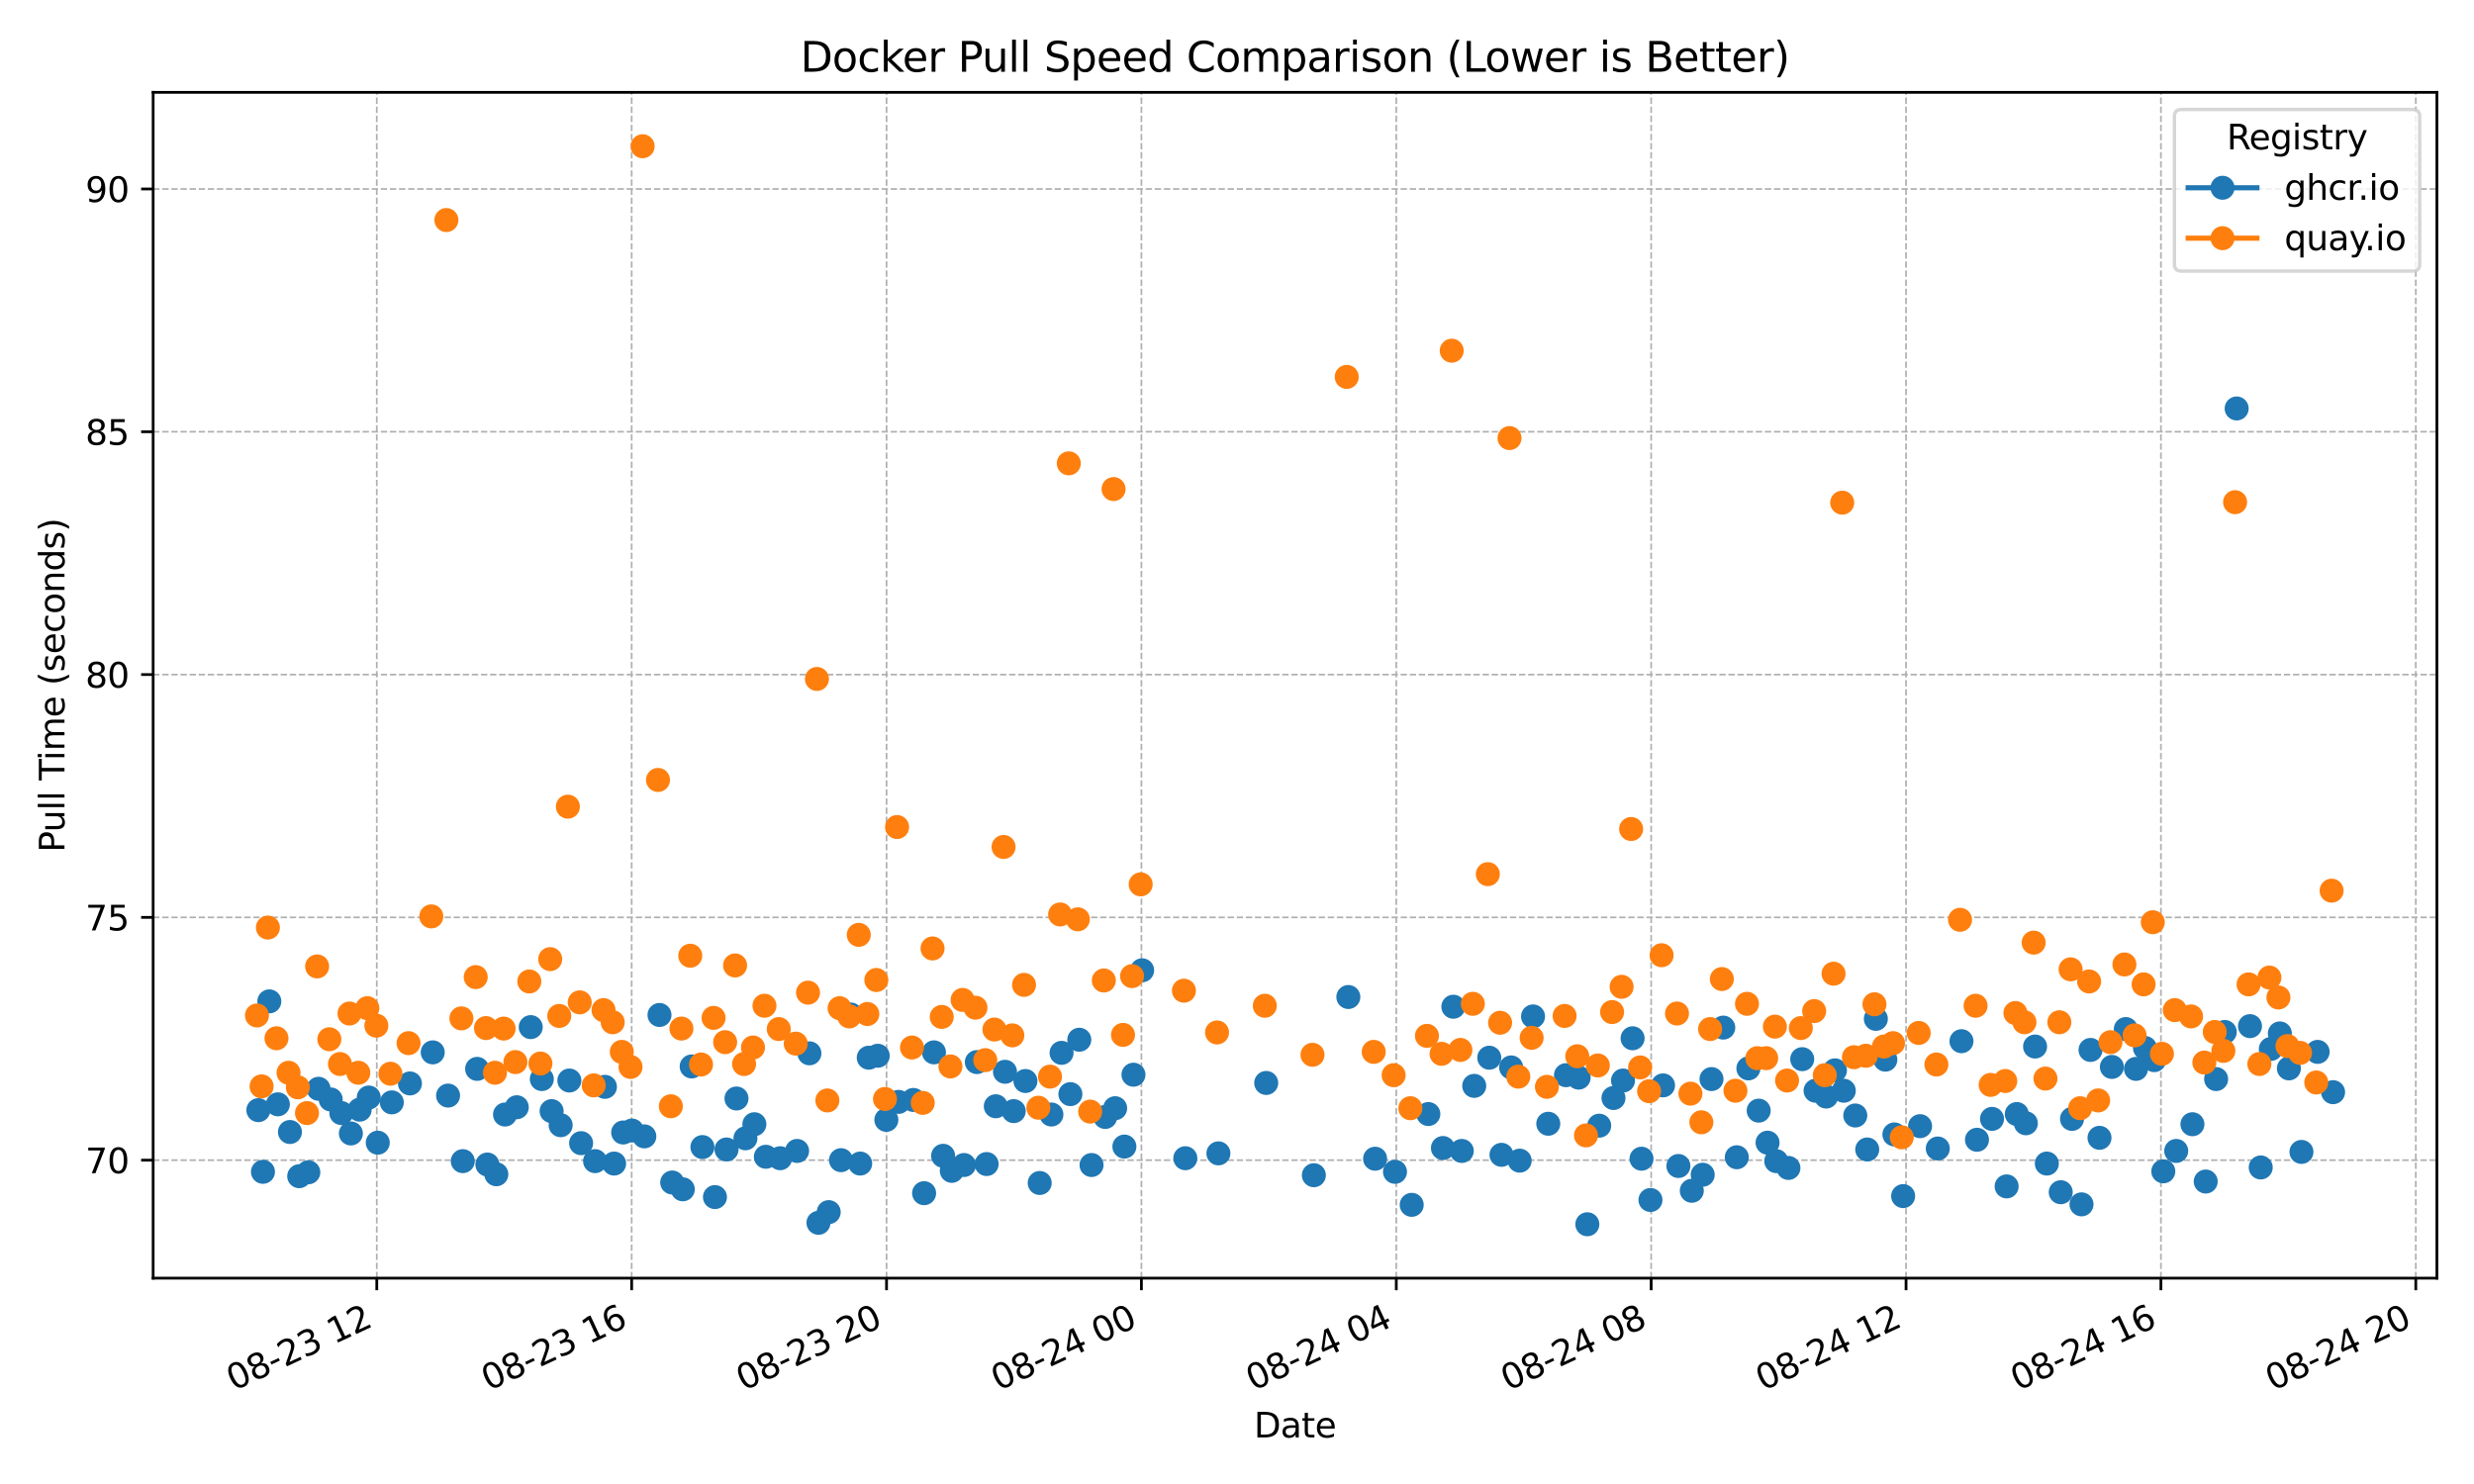 <?xml version="1.0" encoding="utf-8" standalone="no"?>
<!DOCTYPE svg PUBLIC "-//W3C//DTD SVG 1.1//EN"
  "http://www.w3.org/Graphics/SVG/1.1/DTD/svg11.dtd">
<svg xmlns:xlink="http://www.w3.org/1999/xlink" width="720pt" height="432pt" viewBox="0 0 720 432" xmlns="http://www.w3.org/2000/svg" version="1.1">
 <defs>
  <style type="text/css">*{stroke-linejoin: round; stroke-linecap: butt}</style>
 </defs>
 <g id="figure_1">
  <g id="patch_1">
   <path d="M 0 432 
L 720 432 
L 720 0 
L 0 0 
z
" style="fill: #ffffff"/>
  </g>
  <g id="axes_1">
   <g id="patch_2">
    <path d="M 44.57 372.081 
L 709.2 372.081 
L 709.2 26.88 
L 44.57 26.88 
z
" style="fill: #ffffff"/>
   </g>
   <g id="matplotlib.axis_1">
    <g id="xtick_1">
     <g id="line2d_1">
      <path d="M 109.653 372.081 
L 109.653 26.88 
" clip-path="url(#pef8315de06)" style="fill: none; stroke-dasharray: 1.85,0.8; stroke-dashoffset: 0; stroke: #b0b0b0; stroke-width: 0.5"/>
     </g>
     <g id="line2d_2">
      <defs>
       <path id="m123bf65130" d="M 0 0 
L 0 3.5 
" style="stroke: #000000; stroke-width: 0.8"/>
      </defs>
      <g>
       <use xlink:href="#m123bf65130" x="109.653" y="372.081" style="stroke: #000000; stroke-width: 0.8"/>
      </g>
     </g>
     <g id="text_1">
      <!-- 08-23 12 -->
      <g transform="translate(68.026 404.969) rotate(-25) scale(0.1 -0.1)">
       <defs>
        <path id="DejaVuSans-30" d="M 2034 4250 
Q 1547 4250 1301 3770 
Q 1056 3291 1056 2328 
Q 1056 1369 1301 889 
Q 1547 409 2034 409 
Q 2525 409 2770 889 
Q 3016 1369 3016 2328 
Q 3016 3291 2770 3770 
Q 2525 4250 2034 4250 
z
M 2034 4750 
Q 2819 4750 3233 4129 
Q 3647 3509 3647 2328 
Q 3647 1150 3233 529 
Q 2819 -91 2034 -91 
Q 1250 -91 836 529 
Q 422 1150 422 2328 
Q 422 3509 836 4129 
Q 1250 4750 2034 4750 
z
" transform="scale(0.016)"/>
        <path id="DejaVuSans-38" d="M 2034 2216 
Q 1584 2216 1326 1975 
Q 1069 1734 1069 1313 
Q 1069 891 1326 650 
Q 1584 409 2034 409 
Q 2484 409 2743 651 
Q 3003 894 3003 1313 
Q 3003 1734 2745 1975 
Q 2488 2216 2034 2216 
z
M 1403 2484 
Q 997 2584 770 2862 
Q 544 3141 544 3541 
Q 544 4100 942 4425 
Q 1341 4750 2034 4750 
Q 2731 4750 3128 4425 
Q 3525 4100 3525 3541 
Q 3525 3141 3298 2862 
Q 3072 2584 2669 2484 
Q 3125 2378 3379 2068 
Q 3634 1759 3634 1313 
Q 3634 634 3220 271 
Q 2806 -91 2034 -91 
Q 1263 -91 848 271 
Q 434 634 434 1313 
Q 434 1759 690 2068 
Q 947 2378 1403 2484 
z
M 1172 3481 
Q 1172 3119 1398 2916 
Q 1625 2713 2034 2713 
Q 2441 2713 2670 2916 
Q 2900 3119 2900 3481 
Q 2900 3844 2670 4047 
Q 2441 4250 2034 4250 
Q 1625 4250 1398 4047 
Q 1172 3844 1172 3481 
z
" transform="scale(0.016)"/>
        <path id="DejaVuSans-2d" d="M 313 2009 
L 1997 2009 
L 1997 1497 
L 313 1497 
L 313 2009 
z
" transform="scale(0.016)"/>
        <path id="DejaVuSans-32" d="M 1228 531 
L 3431 531 
L 3431 0 
L 469 0 
L 469 531 
Q 828 903 1448 1529 
Q 2069 2156 2228 2338 
Q 2531 2678 2651 2914 
Q 2772 3150 2772 3378 
Q 2772 3750 2511 3984 
Q 2250 4219 1831 4219 
Q 1534 4219 1204 4116 
Q 875 4013 500 3803 
L 500 4441 
Q 881 4594 1212 4672 
Q 1544 4750 1819 4750 
Q 2544 4750 2975 4387 
Q 3406 4025 3406 3419 
Q 3406 3131 3298 2873 
Q 3191 2616 2906 2266 
Q 2828 2175 2409 1742 
Q 1991 1309 1228 531 
z
" transform="scale(0.016)"/>
        <path id="DejaVuSans-33" d="M 2597 2516 
Q 3050 2419 3304 2112 
Q 3559 1806 3559 1356 
Q 3559 666 3084 287 
Q 2609 -91 1734 -91 
Q 1441 -91 1130 -33 
Q 819 25 488 141 
L 488 750 
Q 750 597 1062 519 
Q 1375 441 1716 441 
Q 2309 441 2620 675 
Q 2931 909 2931 1356 
Q 2931 1769 2642 2001 
Q 2353 2234 1838 2234 
L 1294 2234 
L 1294 2753 
L 1863 2753 
Q 2328 2753 2575 2939 
Q 2822 3125 2822 3475 
Q 2822 3834 2567 4026 
Q 2313 4219 1838 4219 
Q 1578 4219 1281 4162 
Q 984 4106 628 3988 
L 628 4550 
Q 988 4650 1302 4700 
Q 1616 4750 1894 4750 
Q 2613 4750 3031 4423 
Q 3450 4097 3450 3541 
Q 3450 3153 3228 2886 
Q 3006 2619 2597 2516 
z
" transform="scale(0.016)"/>
        <path id="DejaVuSans-20" transform="scale(0.016)"/>
        <path id="DejaVuSans-31" d="M 794 531 
L 1825 531 
L 1825 4091 
L 703 3866 
L 703 4441 
L 1819 4666 
L 2450 4666 
L 2450 531 
L 3481 531 
L 3481 0 
L 794 0 
L 794 531 
z
" transform="scale(0.016)"/>
       </defs>
       <use xlink:href="#DejaVuSans-30"/>
       <use xlink:href="#DejaVuSans-38" transform="translate(63.623 0)"/>
       <use xlink:href="#DejaVuSans-2d" transform="translate(127.246 0)"/>
       <use xlink:href="#DejaVuSans-32" transform="translate(163.33 0)"/>
       <use xlink:href="#DejaVuSans-33" transform="translate(226.953 0)"/>
       <use xlink:href="#DejaVuSans-20" transform="translate(290.576 0)"/>
       <use xlink:href="#DejaVuSans-31" transform="translate(322.363 0)"/>
       <use xlink:href="#DejaVuSans-32" transform="translate(385.986 0)"/>
      </g>
     </g>
    </g>
    <g id="xtick_2">
     <g id="line2d_3">
      <path d="M 183.829 372.081 
L 183.829 26.88 
" clip-path="url(#pef8315de06)" style="fill: none; stroke-dasharray: 1.85,0.8; stroke-dashoffset: 0; stroke: #b0b0b0; stroke-width: 0.5"/>
     </g>
     <g id="line2d_4">
      <g>
       <use xlink:href="#m123bf65130" x="183.829" y="372.081" style="stroke: #000000; stroke-width: 0.8"/>
      </g>
     </g>
     <g id="text_2">
      <!-- 08-23 16 -->
      <g transform="translate(142.202 404.969) rotate(-25) scale(0.1 -0.1)">
       <defs>
        <path id="DejaVuSans-36" d="M 2113 2584 
Q 1688 2584 1439 2293 
Q 1191 2003 1191 1497 
Q 1191 994 1439 701 
Q 1688 409 2113 409 
Q 2538 409 2786 701 
Q 3034 994 3034 1497 
Q 3034 2003 2786 2293 
Q 2538 2584 2113 2584 
z
M 3366 4563 
L 3366 3988 
Q 3128 4100 2886 4159 
Q 2644 4219 2406 4219 
Q 1781 4219 1451 3797 
Q 1122 3375 1075 2522 
Q 1259 2794 1537 2939 
Q 1816 3084 2150 3084 
Q 2853 3084 3261 2657 
Q 3669 2231 3669 1497 
Q 3669 778 3244 343 
Q 2819 -91 2113 -91 
Q 1303 -91 875 529 
Q 447 1150 447 2328 
Q 447 3434 972 4092 
Q 1497 4750 2381 4750 
Q 2619 4750 2861 4703 
Q 3103 4656 3366 4563 
z
" transform="scale(0.016)"/>
       </defs>
       <use xlink:href="#DejaVuSans-30"/>
       <use xlink:href="#DejaVuSans-38" transform="translate(63.623 0)"/>
       <use xlink:href="#DejaVuSans-2d" transform="translate(127.246 0)"/>
       <use xlink:href="#DejaVuSans-32" transform="translate(163.33 0)"/>
       <use xlink:href="#DejaVuSans-33" transform="translate(226.953 0)"/>
       <use xlink:href="#DejaVuSans-20" transform="translate(290.576 0)"/>
       <use xlink:href="#DejaVuSans-31" transform="translate(322.363 0)"/>
       <use xlink:href="#DejaVuSans-36" transform="translate(385.986 0)"/>
      </g>
     </g>
    </g>
    <g id="xtick_3">
     <g id="line2d_5">
      <path d="M 258.005 372.081 
L 258.005 26.88 
" clip-path="url(#pef8315de06)" style="fill: none; stroke-dasharray: 1.85,0.8; stroke-dashoffset: 0; stroke: #b0b0b0; stroke-width: 0.5"/>
     </g>
     <g id="line2d_6">
      <g>
       <use xlink:href="#m123bf65130" x="258.005" y="372.081" style="stroke: #000000; stroke-width: 0.8"/>
      </g>
     </g>
     <g id="text_3">
      <!-- 08-23 20 -->
      <g transform="translate(216.378 404.969) rotate(-25) scale(0.1 -0.1)">
       <use xlink:href="#DejaVuSans-30"/>
       <use xlink:href="#DejaVuSans-38" transform="translate(63.623 0)"/>
       <use xlink:href="#DejaVuSans-2d" transform="translate(127.246 0)"/>
       <use xlink:href="#DejaVuSans-32" transform="translate(163.33 0)"/>
       <use xlink:href="#DejaVuSans-33" transform="translate(226.953 0)"/>
       <use xlink:href="#DejaVuSans-20" transform="translate(290.576 0)"/>
       <use xlink:href="#DejaVuSans-32" transform="translate(322.363 0)"/>
       <use xlink:href="#DejaVuSans-30" transform="translate(385.986 0)"/>
      </g>
     </g>
    </g>
    <g id="xtick_4">
     <g id="line2d_7">
      <path d="M 332.181 372.081 
L 332.181 26.88 
" clip-path="url(#pef8315de06)" style="fill: none; stroke-dasharray: 1.85,0.8; stroke-dashoffset: 0; stroke: #b0b0b0; stroke-width: 0.5"/>
     </g>
     <g id="line2d_8">
      <g>
       <use xlink:href="#m123bf65130" x="332.181" y="372.081" style="stroke: #000000; stroke-width: 0.8"/>
      </g>
     </g>
     <g id="text_4">
      <!-- 08-24 00 -->
      <g transform="translate(290.554 404.969) rotate(-25) scale(0.1 -0.1)">
       <defs>
        <path id="DejaVuSans-34" d="M 2419 4116 
L 825 1625 
L 2419 1625 
L 2419 4116 
z
M 2253 4666 
L 3047 4666 
L 3047 1625 
L 3713 1625 
L 3713 1100 
L 3047 1100 
L 3047 0 
L 2419 0 
L 2419 1100 
L 313 1100 
L 313 1709 
L 2253 4666 
z
" transform="scale(0.016)"/>
       </defs>
       <use xlink:href="#DejaVuSans-30"/>
       <use xlink:href="#DejaVuSans-38" transform="translate(63.623 0)"/>
       <use xlink:href="#DejaVuSans-2d" transform="translate(127.246 0)"/>
       <use xlink:href="#DejaVuSans-32" transform="translate(163.33 0)"/>
       <use xlink:href="#DejaVuSans-34" transform="translate(226.953 0)"/>
       <use xlink:href="#DejaVuSans-20" transform="translate(290.576 0)"/>
       <use xlink:href="#DejaVuSans-30" transform="translate(322.363 0)"/>
       <use xlink:href="#DejaVuSans-30" transform="translate(385.986 0)"/>
      </g>
     </g>
    </g>
    <g id="xtick_5">
     <g id="line2d_9">
      <path d="M 406.357 372.081 
L 406.357 26.88 
" clip-path="url(#pef8315de06)" style="fill: none; stroke-dasharray: 1.85,0.8; stroke-dashoffset: 0; stroke: #b0b0b0; stroke-width: 0.5"/>
     </g>
     <g id="line2d_10">
      <g>
       <use xlink:href="#m123bf65130" x="406.357" y="372.081" style="stroke: #000000; stroke-width: 0.8"/>
      </g>
     </g>
     <g id="text_5">
      <!-- 08-24 04 -->
      <g transform="translate(364.73 404.969) rotate(-25) scale(0.1 -0.1)">
       <use xlink:href="#DejaVuSans-30"/>
       <use xlink:href="#DejaVuSans-38" transform="translate(63.623 0)"/>
       <use xlink:href="#DejaVuSans-2d" transform="translate(127.246 0)"/>
       <use xlink:href="#DejaVuSans-32" transform="translate(163.33 0)"/>
       <use xlink:href="#DejaVuSans-34" transform="translate(226.953 0)"/>
       <use xlink:href="#DejaVuSans-20" transform="translate(290.576 0)"/>
       <use xlink:href="#DejaVuSans-30" transform="translate(322.363 0)"/>
       <use xlink:href="#DejaVuSans-34" transform="translate(385.986 0)"/>
      </g>
     </g>
    </g>
    <g id="xtick_6">
     <g id="line2d_11">
      <path d="M 480.533 372.081 
L 480.533 26.88 
" clip-path="url(#pef8315de06)" style="fill: none; stroke-dasharray: 1.85,0.8; stroke-dashoffset: 0; stroke: #b0b0b0; stroke-width: 0.5"/>
     </g>
     <g id="line2d_12">
      <g>
       <use xlink:href="#m123bf65130" x="480.533" y="372.081" style="stroke: #000000; stroke-width: 0.8"/>
      </g>
     </g>
     <g id="text_6">
      <!-- 08-24 08 -->
      <g transform="translate(438.906 404.969) rotate(-25) scale(0.1 -0.1)">
       <use xlink:href="#DejaVuSans-30"/>
       <use xlink:href="#DejaVuSans-38" transform="translate(63.623 0)"/>
       <use xlink:href="#DejaVuSans-2d" transform="translate(127.246 0)"/>
       <use xlink:href="#DejaVuSans-32" transform="translate(163.33 0)"/>
       <use xlink:href="#DejaVuSans-34" transform="translate(226.953 0)"/>
       <use xlink:href="#DejaVuSans-20" transform="translate(290.576 0)"/>
       <use xlink:href="#DejaVuSans-30" transform="translate(322.363 0)"/>
       <use xlink:href="#DejaVuSans-38" transform="translate(385.986 0)"/>
      </g>
     </g>
    </g>
    <g id="xtick_7">
     <g id="line2d_13">
      <path d="M 554.709 372.081 
L 554.709 26.88 
" clip-path="url(#pef8315de06)" style="fill: none; stroke-dasharray: 1.85,0.8; stroke-dashoffset: 0; stroke: #b0b0b0; stroke-width: 0.5"/>
     </g>
     <g id="line2d_14">
      <g>
       <use xlink:href="#m123bf65130" x="554.709" y="372.081" style="stroke: #000000; stroke-width: 0.8"/>
      </g>
     </g>
     <g id="text_7">
      <!-- 08-24 12 -->
      <g transform="translate(513.081 404.969) rotate(-25) scale(0.1 -0.1)">
       <use xlink:href="#DejaVuSans-30"/>
       <use xlink:href="#DejaVuSans-38" transform="translate(63.623 0)"/>
       <use xlink:href="#DejaVuSans-2d" transform="translate(127.246 0)"/>
       <use xlink:href="#DejaVuSans-32" transform="translate(163.33 0)"/>
       <use xlink:href="#DejaVuSans-34" transform="translate(226.953 0)"/>
       <use xlink:href="#DejaVuSans-20" transform="translate(290.576 0)"/>
       <use xlink:href="#DejaVuSans-31" transform="translate(322.363 0)"/>
       <use xlink:href="#DejaVuSans-32" transform="translate(385.986 0)"/>
      </g>
     </g>
    </g>
    <g id="xtick_8">
     <g id="line2d_15">
      <path d="M 628.885 372.081 
L 628.885 26.88 
" clip-path="url(#pef8315de06)" style="fill: none; stroke-dasharray: 1.85,0.8; stroke-dashoffset: 0; stroke: #b0b0b0; stroke-width: 0.5"/>
     </g>
     <g id="line2d_16">
      <g>
       <use xlink:href="#m123bf65130" x="628.885" y="372.081" style="stroke: #000000; stroke-width: 0.8"/>
      </g>
     </g>
     <g id="text_8">
      <!-- 08-24 16 -->
      <g transform="translate(587.257 404.969) rotate(-25) scale(0.1 -0.1)">
       <use xlink:href="#DejaVuSans-30"/>
       <use xlink:href="#DejaVuSans-38" transform="translate(63.623 0)"/>
       <use xlink:href="#DejaVuSans-2d" transform="translate(127.246 0)"/>
       <use xlink:href="#DejaVuSans-32" transform="translate(163.33 0)"/>
       <use xlink:href="#DejaVuSans-34" transform="translate(226.953 0)"/>
       <use xlink:href="#DejaVuSans-20" transform="translate(290.576 0)"/>
       <use xlink:href="#DejaVuSans-31" transform="translate(322.363 0)"/>
       <use xlink:href="#DejaVuSans-36" transform="translate(385.986 0)"/>
      </g>
     </g>
    </g>
    <g id="xtick_9">
     <g id="line2d_17">
      <path d="M 703.061 372.081 
L 703.061 26.88 
" clip-path="url(#pef8315de06)" style="fill: none; stroke-dasharray: 1.85,0.8; stroke-dashoffset: 0; stroke: #b0b0b0; stroke-width: 0.5"/>
     </g>
     <g id="line2d_18">
      <g>
       <use xlink:href="#m123bf65130" x="703.061" y="372.081" style="stroke: #000000; stroke-width: 0.8"/>
      </g>
     </g>
     <g id="text_9">
      <!-- 08-24 20 -->
      <g transform="translate(661.433 404.969) rotate(-25) scale(0.1 -0.1)">
       <use xlink:href="#DejaVuSans-30"/>
       <use xlink:href="#DejaVuSans-38" transform="translate(63.623 0)"/>
       <use xlink:href="#DejaVuSans-2d" transform="translate(127.246 0)"/>
       <use xlink:href="#DejaVuSans-32" transform="translate(163.33 0)"/>
       <use xlink:href="#DejaVuSans-34" transform="translate(226.953 0)"/>
       <use xlink:href="#DejaVuSans-20" transform="translate(290.576 0)"/>
       <use xlink:href="#DejaVuSans-32" transform="translate(322.363 0)"/>
       <use xlink:href="#DejaVuSans-30" transform="translate(385.986 0)"/>
      </g>
     </g>
    </g>
    <g id="text_10">
     <!-- Date -->
     <g transform="translate(364.934 418.452) scale(0.1 -0.1)">
      <defs>
       <path id="DejaVuSans-44" d="M 1259 4147 
L 1259 519 
L 2022 519 
Q 2988 519 3436 956 
Q 3884 1394 3884 2338 
Q 3884 3275 3436 3711 
Q 2988 4147 2022 4147 
L 1259 4147 
z
M 628 4666 
L 1925 4666 
Q 3281 4666 3915 4102 
Q 4550 3538 4550 2338 
Q 4550 1131 3912 565 
Q 3275 0 1925 0 
L 628 0 
L 628 4666 
z
" transform="scale(0.016)"/>
       <path id="DejaVuSans-61" d="M 2194 1759 
Q 1497 1759 1228 1600 
Q 959 1441 959 1056 
Q 959 750 1161 570 
Q 1363 391 1709 391 
Q 2188 391 2477 730 
Q 2766 1069 2766 1631 
L 2766 1759 
L 2194 1759 
z
M 3341 1997 
L 3341 0 
L 2766 0 
L 2766 531 
Q 2569 213 2275 61 
Q 1981 -91 1556 -91 
Q 1019 -91 701 211 
Q 384 513 384 1019 
Q 384 1609 779 1909 
Q 1175 2209 1959 2209 
L 2766 2209 
L 2766 2266 
Q 2766 2663 2505 2880 
Q 2244 3097 1772 3097 
Q 1472 3097 1187 3025 
Q 903 2953 641 2809 
L 641 3341 
Q 956 3463 1253 3523 
Q 1550 3584 1831 3584 
Q 2591 3584 2966 3190 
Q 3341 2797 3341 1997 
z
" transform="scale(0.016)"/>
       <path id="DejaVuSans-74" d="M 1172 4494 
L 1172 3500 
L 2356 3500 
L 2356 3053 
L 1172 3053 
L 1172 1153 
Q 1172 725 1289 603 
Q 1406 481 1766 481 
L 2356 481 
L 2356 0 
L 1766 0 
Q 1100 0 847 248 
Q 594 497 594 1153 
L 594 3053 
L 172 3053 
L 172 3500 
L 594 3500 
L 594 4494 
L 1172 4494 
z
" transform="scale(0.016)"/>
       <path id="DejaVuSans-65" d="M 3597 1894 
L 3597 1613 
L 953 1613 
Q 991 1019 1311 708 
Q 1631 397 2203 397 
Q 2534 397 2845 478 
Q 3156 559 3463 722 
L 3463 178 
Q 3153 47 2828 -22 
Q 2503 -91 2169 -91 
Q 1331 -91 842 396 
Q 353 884 353 1716 
Q 353 2575 817 3079 
Q 1281 3584 2069 3584 
Q 2775 3584 3186 3129 
Q 3597 2675 3597 1894 
z
M 3022 2063 
Q 3016 2534 2758 2815 
Q 2500 3097 2075 3097 
Q 1594 3097 1305 2825 
Q 1016 2553 972 2059 
L 3022 2063 
z
" transform="scale(0.016)"/>
      </defs>
      <use xlink:href="#DejaVuSans-44"/>
      <use xlink:href="#DejaVuSans-61" transform="translate(77.002 0)"/>
      <use xlink:href="#DejaVuSans-74" transform="translate(138.281 0)"/>
      <use xlink:href="#DejaVuSans-65" transform="translate(177.49 0)"/>
     </g>
    </g>
   </g>
   <g id="matplotlib.axis_2">
    <g id="ytick_1">
     <g id="line2d_19">
      <path d="M 44.57 337.73 
L 709.2 337.73 
" clip-path="url(#pef8315de06)" style="fill: none; stroke-dasharray: 1.85,0.8; stroke-dashoffset: 0; stroke: #b0b0b0; stroke-width: 0.5"/>
     </g>
     <g id="line2d_20">
      <defs>
       <path id="m67253d4882" d="M 0 0 
L -3.5 0 
" style="stroke: #000000; stroke-width: 0.8"/>
      </defs>
      <g>
       <use xlink:href="#m67253d4882" x="44.57" y="337.73" style="stroke: #000000; stroke-width: 0.8"/>
      </g>
     </g>
     <g id="text_11">
      <!-- 70 -->
      <g transform="translate(24.845 341.529) scale(0.1 -0.1)">
       <defs>
        <path id="DejaVuSans-37" d="M 525 4666 
L 3525 4666 
L 3525 4397 
L 1831 0 
L 1172 0 
L 2766 4134 
L 525 4134 
L 525 4666 
z
" transform="scale(0.016)"/>
       </defs>
       <use xlink:href="#DejaVuSans-37"/>
       <use xlink:href="#DejaVuSans-30" transform="translate(63.623 0)"/>
      </g>
     </g>
    </g>
    <g id="ytick_2">
     <g id="line2d_21">
      <path d="M 44.57 267.05 
L 709.2 267.05 
" clip-path="url(#pef8315de06)" style="fill: none; stroke-dasharray: 1.85,0.8; stroke-dashoffset: 0; stroke: #b0b0b0; stroke-width: 0.5"/>
     </g>
     <g id="line2d_22">
      <g>
       <use xlink:href="#m67253d4882" x="44.57" y="267.05" style="stroke: #000000; stroke-width: 0.8"/>
      </g>
     </g>
     <g id="text_12">
      <!-- 75 -->
      <g transform="translate(24.845 270.85) scale(0.1 -0.1)">
       <defs>
        <path id="DejaVuSans-35" d="M 691 4666 
L 3169 4666 
L 3169 4134 
L 1269 4134 
L 1269 2991 
Q 1406 3038 1543 3061 
Q 1681 3084 1819 3084 
Q 2600 3084 3056 2656 
Q 3513 2228 3513 1497 
Q 3513 744 3044 326 
Q 2575 -91 1722 -91 
Q 1428 -91 1123 -41 
Q 819 9 494 109 
L 494 744 
Q 775 591 1075 516 
Q 1375 441 1709 441 
Q 2250 441 2565 725 
Q 2881 1009 2881 1497 
Q 2881 1984 2565 2268 
Q 2250 2553 1709 2553 
Q 1456 2553 1204 2497 
Q 953 2441 691 2322 
L 691 4666 
z
" transform="scale(0.016)"/>
       </defs>
       <use xlink:href="#DejaVuSans-37"/>
       <use xlink:href="#DejaVuSans-35" transform="translate(63.623 0)"/>
      </g>
     </g>
    </g>
    <g id="ytick_3">
     <g id="line2d_23">
      <path d="M 44.57 196.37 
L 709.2 196.37 
" clip-path="url(#pef8315de06)" style="fill: none; stroke-dasharray: 1.85,0.8; stroke-dashoffset: 0; stroke: #b0b0b0; stroke-width: 0.5"/>
     </g>
     <g id="line2d_24">
      <g>
       <use xlink:href="#m67253d4882" x="44.57" y="196.37" style="stroke: #000000; stroke-width: 0.8"/>
      </g>
     </g>
     <g id="text_13">
      <!-- 80 -->
      <g transform="translate(24.845 200.17) scale(0.1 -0.1)">
       <use xlink:href="#DejaVuSans-38"/>
       <use xlink:href="#DejaVuSans-30" transform="translate(63.623 0)"/>
      </g>
     </g>
    </g>
    <g id="ytick_4">
     <g id="line2d_25">
      <path d="M 44.57 125.691 
L 709.2 125.691 
" clip-path="url(#pef8315de06)" style="fill: none; stroke-dasharray: 1.85,0.8; stroke-dashoffset: 0; stroke: #b0b0b0; stroke-width: 0.5"/>
     </g>
     <g id="line2d_26">
      <g>
       <use xlink:href="#m67253d4882" x="44.57" y="125.691" style="stroke: #000000; stroke-width: 0.8"/>
      </g>
     </g>
     <g id="text_14">
      <!-- 85 -->
      <g transform="translate(24.845 129.49) scale(0.1 -0.1)">
       <use xlink:href="#DejaVuSans-38"/>
       <use xlink:href="#DejaVuSans-35" transform="translate(63.623 0)"/>
      </g>
     </g>
    </g>
    <g id="ytick_5">
     <g id="line2d_27">
      <path d="M 44.57 55.011 
L 709.2 55.011 
" clip-path="url(#pef8315de06)" style="fill: none; stroke-dasharray: 1.85,0.8; stroke-dashoffset: 0; stroke: #b0b0b0; stroke-width: 0.5"/>
     </g>
     <g id="line2d_28">
      <g>
       <use xlink:href="#m67253d4882" x="44.57" y="55.011" style="stroke: #000000; stroke-width: 0.8"/>
      </g>
     </g>
     <g id="text_15">
      <!-- 90 -->
      <g transform="translate(24.845 58.81) scale(0.1 -0.1)">
       <defs>
        <path id="DejaVuSans-39" d="M 703 97 
L 703 672 
Q 941 559 1184 500 
Q 1428 441 1663 441 
Q 2288 441 2617 861 
Q 2947 1281 2994 2138 
Q 2813 1869 2534 1725 
Q 2256 1581 1919 1581 
Q 1219 1581 811 2004 
Q 403 2428 403 3163 
Q 403 3881 828 4315 
Q 1253 4750 1959 4750 
Q 2769 4750 3195 4129 
Q 3622 3509 3622 2328 
Q 3622 1225 3098 567 
Q 2575 -91 1691 -91 
Q 1453 -91 1209 -44 
Q 966 3 703 97 
z
M 1959 2075 
Q 2384 2075 2632 2365 
Q 2881 2656 2881 3163 
Q 2881 3666 2632 3958 
Q 2384 4250 1959 4250 
Q 1534 4250 1286 3958 
Q 1038 3666 1038 3163 
Q 1038 2656 1286 2365 
Q 1534 2075 1959 2075 
z
" transform="scale(0.016)"/>
       </defs>
       <use xlink:href="#DejaVuSans-39"/>
       <use xlink:href="#DejaVuSans-30" transform="translate(63.623 0)"/>
      </g>
     </g>
    </g>
    <g id="text_16">
     <!-- Pull Time (seconds) -->
     <g transform="translate(18.765 248.105) rotate(-90) scale(0.1 -0.1)">
      <defs>
       <path id="DejaVuSans-50" d="M 1259 4147 
L 1259 2394 
L 2053 2394 
Q 2494 2394 2734 2622 
Q 2975 2850 2975 3272 
Q 2975 3691 2734 3919 
Q 2494 4147 2053 4147 
L 1259 4147 
z
M 628 4666 
L 2053 4666 
Q 2838 4666 3239 4311 
Q 3641 3956 3641 3272 
Q 3641 2581 3239 2228 
Q 2838 1875 2053 1875 
L 1259 1875 
L 1259 0 
L 628 0 
L 628 4666 
z
" transform="scale(0.016)"/>
       <path id="DejaVuSans-75" d="M 544 1381 
L 544 3500 
L 1119 3500 
L 1119 1403 
Q 1119 906 1312 657 
Q 1506 409 1894 409 
Q 2359 409 2629 706 
Q 2900 1003 2900 1516 
L 2900 3500 
L 3475 3500 
L 3475 0 
L 2900 0 
L 2900 538 
Q 2691 219 2414 64 
Q 2138 -91 1772 -91 
Q 1169 -91 856 284 
Q 544 659 544 1381 
z
M 1991 3584 
L 1991 3584 
z
" transform="scale(0.016)"/>
       <path id="DejaVuSans-6c" d="M 603 4863 
L 1178 4863 
L 1178 0 
L 603 0 
L 603 4863 
z
" transform="scale(0.016)"/>
       <path id="DejaVuSans-54" d="M -19 4666 
L 3928 4666 
L 3928 4134 
L 2272 4134 
L 2272 0 
L 1638 0 
L 1638 4134 
L -19 4134 
L -19 4666 
z
" transform="scale(0.016)"/>
       <path id="DejaVuSans-69" d="M 603 3500 
L 1178 3500 
L 1178 0 
L 603 0 
L 603 3500 
z
M 603 4863 
L 1178 4863 
L 1178 4134 
L 603 4134 
L 603 4863 
z
" transform="scale(0.016)"/>
       <path id="DejaVuSans-6d" d="M 3328 2828 
Q 3544 3216 3844 3400 
Q 4144 3584 4550 3584 
Q 5097 3584 5394 3201 
Q 5691 2819 5691 2113 
L 5691 0 
L 5113 0 
L 5113 2094 
Q 5113 2597 4934 2840 
Q 4756 3084 4391 3084 
Q 3944 3084 3684 2787 
Q 3425 2491 3425 1978 
L 3425 0 
L 2847 0 
L 2847 2094 
Q 2847 2600 2669 2842 
Q 2491 3084 2119 3084 
Q 1678 3084 1418 2786 
Q 1159 2488 1159 1978 
L 1159 0 
L 581 0 
L 581 3500 
L 1159 3500 
L 1159 2956 
Q 1356 3278 1631 3431 
Q 1906 3584 2284 3584 
Q 2666 3584 2933 3390 
Q 3200 3197 3328 2828 
z
" transform="scale(0.016)"/>
       <path id="DejaVuSans-28" d="M 1984 4856 
Q 1566 4138 1362 3434 
Q 1159 2731 1159 2009 
Q 1159 1288 1364 580 
Q 1569 -128 1984 -844 
L 1484 -844 
Q 1016 -109 783 600 
Q 550 1309 550 2009 
Q 550 2706 781 3412 
Q 1013 4119 1484 4856 
L 1984 4856 
z
" transform="scale(0.016)"/>
       <path id="DejaVuSans-73" d="M 2834 3397 
L 2834 2853 
Q 2591 2978 2328 3040 
Q 2066 3103 1784 3103 
Q 1356 3103 1142 2972 
Q 928 2841 928 2578 
Q 928 2378 1081 2264 
Q 1234 2150 1697 2047 
L 1894 2003 
Q 2506 1872 2764 1633 
Q 3022 1394 3022 966 
Q 3022 478 2636 193 
Q 2250 -91 1575 -91 
Q 1294 -91 989 -36 
Q 684 19 347 128 
L 347 722 
Q 666 556 975 473 
Q 1284 391 1588 391 
Q 1994 391 2212 530 
Q 2431 669 2431 922 
Q 2431 1156 2273 1281 
Q 2116 1406 1581 1522 
L 1381 1569 
Q 847 1681 609 1914 
Q 372 2147 372 2553 
Q 372 3047 722 3315 
Q 1072 3584 1716 3584 
Q 2034 3584 2315 3537 
Q 2597 3491 2834 3397 
z
" transform="scale(0.016)"/>
       <path id="DejaVuSans-63" d="M 3122 3366 
L 3122 2828 
Q 2878 2963 2633 3030 
Q 2388 3097 2138 3097 
Q 1578 3097 1268 2742 
Q 959 2388 959 1747 
Q 959 1106 1268 751 
Q 1578 397 2138 397 
Q 2388 397 2633 464 
Q 2878 531 3122 666 
L 3122 134 
Q 2881 22 2623 -34 
Q 2366 -91 2075 -91 
Q 1284 -91 818 406 
Q 353 903 353 1747 
Q 353 2603 823 3093 
Q 1294 3584 2113 3584 
Q 2378 3584 2631 3529 
Q 2884 3475 3122 3366 
z
" transform="scale(0.016)"/>
       <path id="DejaVuSans-6f" d="M 1959 3097 
Q 1497 3097 1228 2736 
Q 959 2375 959 1747 
Q 959 1119 1226 758 
Q 1494 397 1959 397 
Q 2419 397 2687 759 
Q 2956 1122 2956 1747 
Q 2956 2369 2687 2733 
Q 2419 3097 1959 3097 
z
M 1959 3584 
Q 2709 3584 3137 3096 
Q 3566 2609 3566 1747 
Q 3566 888 3137 398 
Q 2709 -91 1959 -91 
Q 1206 -91 779 398 
Q 353 888 353 1747 
Q 353 2609 779 3096 
Q 1206 3584 1959 3584 
z
" transform="scale(0.016)"/>
       <path id="DejaVuSans-6e" d="M 3513 2113 
L 3513 0 
L 2938 0 
L 2938 2094 
Q 2938 2591 2744 2837 
Q 2550 3084 2163 3084 
Q 1697 3084 1428 2787 
Q 1159 2491 1159 1978 
L 1159 0 
L 581 0 
L 581 3500 
L 1159 3500 
L 1159 2956 
Q 1366 3272 1645 3428 
Q 1925 3584 2291 3584 
Q 2894 3584 3203 3211 
Q 3513 2838 3513 2113 
z
" transform="scale(0.016)"/>
       <path id="DejaVuSans-64" d="M 2906 2969 
L 2906 4863 
L 3481 4863 
L 3481 0 
L 2906 0 
L 2906 525 
Q 2725 213 2448 61 
Q 2172 -91 1784 -91 
Q 1150 -91 751 415 
Q 353 922 353 1747 
Q 353 2572 751 3078 
Q 1150 3584 1784 3584 
Q 2172 3584 2448 3432 
Q 2725 3281 2906 2969 
z
M 947 1747 
Q 947 1113 1208 752 
Q 1469 391 1925 391 
Q 2381 391 2643 752 
Q 2906 1113 2906 1747 
Q 2906 2381 2643 2742 
Q 2381 3103 1925 3103 
Q 1469 3103 1208 2742 
Q 947 2381 947 1747 
z
" transform="scale(0.016)"/>
       <path id="DejaVuSans-29" d="M 513 4856 
L 1013 4856 
Q 1481 4119 1714 3412 
Q 1947 2706 1947 2009 
Q 1947 1309 1714 600 
Q 1481 -109 1013 -844 
L 513 -844 
Q 928 -128 1133 580 
Q 1338 1288 1338 2009 
Q 1338 2731 1133 3434 
Q 928 4138 513 4856 
z
" transform="scale(0.016)"/>
      </defs>
      <use xlink:href="#DejaVuSans-50"/>
      <use xlink:href="#DejaVuSans-75" transform="translate(58.553 0)"/>
      <use xlink:href="#DejaVuSans-6c" transform="translate(121.932 0)"/>
      <use xlink:href="#DejaVuSans-6c" transform="translate(149.715 0)"/>
      <use xlink:href="#DejaVuSans-20" transform="translate(177.498 0)"/>
      <use xlink:href="#DejaVuSans-54" transform="translate(209.285 0)"/>
      <use xlink:href="#DejaVuSans-69" transform="translate(267.244 0)"/>
      <use xlink:href="#DejaVuSans-6d" transform="translate(295.027 0)"/>
      <use xlink:href="#DejaVuSans-65" transform="translate(392.439 0)"/>
      <use xlink:href="#DejaVuSans-20" transform="translate(453.963 0)"/>
      <use xlink:href="#DejaVuSans-28" transform="translate(485.75 0)"/>
      <use xlink:href="#DejaVuSans-73" transform="translate(524.764 0)"/>
      <use xlink:href="#DejaVuSans-65" transform="translate(576.863 0)"/>
      <use xlink:href="#DejaVuSans-63" transform="translate(638.387 0)"/>
      <use xlink:href="#DejaVuSans-6f" transform="translate(693.367 0)"/>
      <use xlink:href="#DejaVuSans-6e" transform="translate(754.549 0)"/>
      <use xlink:href="#DejaVuSans-64" transform="translate(817.928 0)"/>
      <use xlink:href="#DejaVuSans-73" transform="translate(881.404 0)"/>
      <use xlink:href="#DejaVuSans-29" transform="translate(933.504 0)"/>
     </g>
    </g>
   </g>
   <g id="line2d_29">
    <path d="M 678.99 317.94 
" clip-path="url(#pef8315de06)" style="fill: none; stroke: #1f77b4; stroke-width: 1.5; stroke-linecap: square"/>
    <defs>
     <path id="m2f361507ea" d="M 0 3 
C 0.796 3 1.559 2.684 2.121 2.121 
C 2.684 1.559 3 0.796 3 0 
C 3 -0.796 2.684 -1.559 2.121 -2.121 
C 1.559 -2.684 0.796 -3 0 -3 
C -0.796 -3 -1.559 -2.684 -2.121 -2.121 
C -2.684 -1.559 -3 -0.796 -3 0 
C -3 0.796 -2.684 1.559 -2.121 2.121 
C -1.559 2.684 -0.796 3 0 3 
z
" style="stroke: #1f77b4"/>
    </defs>
    <g clip-path="url(#pef8315de06)">
     <use xlink:href="#m2f361507ea" x="75.187" y="323.17" style="fill: #1f77b4; stroke: #1f77b4"/>
     <use xlink:href="#m2f361507ea" x="76.527" y="341.123" style="fill: #1f77b4; stroke: #1f77b4"/>
     <use xlink:href="#m2f361507ea" x="78.381" y="291.506" style="fill: #1f77b4; stroke: #1f77b4"/>
     <use xlink:href="#m2f361507ea" x="80.864" y="321.474" style="fill: #1f77b4; stroke: #1f77b4"/>
     <use xlink:href="#m2f361507ea" x="84.377" y="329.531" style="fill: #1f77b4; stroke: #1f77b4"/>
     <use xlink:href="#m2f361507ea" x="87.076" y="342.395" style="fill: #1f77b4; stroke: #1f77b4"/>
     <use xlink:href="#m2f361507ea" x="89.729" y="341.264" style="fill: #1f77b4; stroke: #1f77b4"/>
     <use xlink:href="#m2f361507ea" x="92.701" y="316.95" style="fill: #1f77b4; stroke: #1f77b4"/>
     <use xlink:href="#m2f361507ea" x="96.25" y="320.06" style="fill: #1f77b4; stroke: #1f77b4"/>
     <use xlink:href="#m2f361507ea" x="99.341" y="324.018" style="fill: #1f77b4; stroke: #1f77b4"/>
     <use xlink:href="#m2f361507ea" x="102.117" y="329.955" style="fill: #1f77b4; stroke: #1f77b4"/>
     <use xlink:href="#m2f361507ea" x="104.677" y="323.029" style="fill: #1f77b4; stroke: #1f77b4"/>
     <use xlink:href="#m2f361507ea" x="107.315" y="319.495" style="fill: #1f77b4; stroke: #1f77b4"/>
     <use xlink:href="#m2f361507ea" x="109.937" y="332.641" style="fill: #1f77b4; stroke: #1f77b4"/>
     <use xlink:href="#m2f361507ea" x="114.027" y="320.908" style="fill: #1f77b4; stroke: #1f77b4"/>
     <use xlink:href="#m2f361507ea" x="119.301" y="315.395" style="fill: #1f77b4; stroke: #1f77b4"/>
     <use xlink:href="#m2f361507ea" x="125.936" y="306.348" style="fill: #1f77b4; stroke: #1f77b4"/>
     <use xlink:href="#m2f361507ea" x="130.402" y="318.929" style="fill: #1f77b4; stroke: #1f77b4"/>
     <use xlink:href="#m2f361507ea" x="134.683" y="338.013" style="fill: #1f77b4; stroke: #1f77b4"/>
     <use xlink:href="#m2f361507ea" x="138.855" y="311.155" style="fill: #1f77b4; stroke: #1f77b4"/>
     <use xlink:href="#m2f361507ea" x="141.843" y="339.003" style="fill: #1f77b4; stroke: #1f77b4"/>
     <use xlink:href="#m2f361507ea" x="144.444" y="341.83" style="fill: #1f77b4; stroke: #1f77b4"/>
     <use xlink:href="#m2f361507ea" x="146.973" y="324.442" style="fill: #1f77b4; stroke: #1f77b4"/>
     <use xlink:href="#m2f361507ea" x="150.394" y="322.322" style="fill: #1f77b4; stroke: #1f77b4"/>
     <use xlink:href="#m2f361507ea" x="154.458" y="298.998" style="fill: #1f77b4; stroke: #1f77b4"/>
     <use xlink:href="#m2f361507ea" x="157.682" y="314.123" style="fill: #1f77b4; stroke: #1f77b4"/>
     <use xlink:href="#m2f361507ea" x="160.536" y="323.453" style="fill: #1f77b4; stroke: #1f77b4"/>
     <use xlink:href="#m2f361507ea" x="163.168" y="327.552" style="fill: #1f77b4; stroke: #1f77b4"/>
     <use xlink:href="#m2f361507ea" x="165.697" y="314.547" style="fill: #1f77b4; stroke: #1f77b4"/>
     <use xlink:href="#m2f361507ea" x="169.118" y="332.783" style="fill: #1f77b4; stroke: #1f77b4"/>
     <use xlink:href="#m2f361507ea" x="173.187" y="338.013" style="fill: #1f77b4; stroke: #1f77b4"/>
     <use xlink:href="#m2f361507ea" x="176.051" y="316.385" style="fill: #1f77b4; stroke: #1f77b4"/>
     <use xlink:href="#m2f361507ea" x="178.719" y="338.72" style="fill: #1f77b4; stroke: #1f77b4"/>
     <use xlink:href="#m2f361507ea" x="181.357" y="329.673" style="fill: #1f77b4; stroke: #1f77b4"/>
     <use xlink:href="#m2f361507ea" x="183.907" y="329.107" style="fill: #1f77b4; stroke: #1f77b4"/>
     <use xlink:href="#m2f361507ea" x="187.518" y="330.804" style="fill: #1f77b4; stroke: #1f77b4"/>
     <use xlink:href="#m2f361507ea" x="191.927" y="295.464" style="fill: #1f77b4; stroke: #1f77b4"/>
     <use xlink:href="#m2f361507ea" x="195.631" y="344.233" style="fill: #1f77b4; stroke: #1f77b4"/>
     <use xlink:href="#m2f361507ea" x="198.711" y="346.212" style="fill: #1f77b4; stroke: #1f77b4"/>
     <use xlink:href="#m2f361507ea" x="201.297" y="310.448" style="fill: #1f77b4; stroke: #1f77b4"/>
     <use xlink:href="#m2f361507ea" x="204.423" y="333.914" style="fill: #1f77b4; stroke: #1f77b4"/>
     <use xlink:href="#m2f361507ea" x="208.07" y="348.474" style="fill: #1f77b4; stroke: #1f77b4"/>
     <use xlink:href="#m2f361507ea" x="211.439" y="334.62" style="fill: #1f77b4; stroke: #1f77b4"/>
     <use xlink:href="#m2f361507ea" x="214.339" y="319.778" style="fill: #1f77b4; stroke: #1f77b4"/>
     <use xlink:href="#m2f361507ea" x="216.941" y="331.369" style="fill: #1f77b4; stroke: #1f77b4"/>
     <use xlink:href="#m2f361507ea" x="219.542" y="327.27" style="fill: #1f77b4; stroke: #1f77b4"/>
     <use xlink:href="#m2f361507ea" x="222.885" y="336.741" style="fill: #1f77b4; stroke: #1f77b4"/>
     <use xlink:href="#m2f361507ea" x="227.042" y="337.165" style="fill: #1f77b4; stroke: #1f77b4"/>
     <use xlink:href="#m2f361507ea" x="231.977" y="335.044" style="fill: #1f77b4; stroke: #1f77b4"/>
     <use xlink:href="#m2f361507ea" x="235.562" y="306.631" style="fill: #1f77b4; stroke: #1f77b4"/>
     <use xlink:href="#m2f361507ea" x="238.194" y="355.966" style="fill: #1f77b4; stroke: #1f77b4"/>
     <use xlink:href="#m2f361507ea" x="241.177" y="352.856" style="fill: #1f77b4; stroke: #1f77b4"/>
     <use xlink:href="#m2f361507ea" x="244.757" y="337.73" style="fill: #1f77b4; stroke: #1f77b4"/>
     <use xlink:href="#m2f361507ea" x="247.574" y="295.322" style="fill: #1f77b4; stroke: #1f77b4"/>
     <use xlink:href="#m2f361507ea" x="250.335" y="338.72" style="fill: #1f77b4; stroke: #1f77b4"/>
     <use xlink:href="#m2f361507ea" x="252.828" y="307.903" style="fill: #1f77b4; stroke: #1f77b4"/>
     <use xlink:href="#m2f361507ea" x="255.445" y="307.338" style="fill: #1f77b4; stroke: #1f77b4"/>
     <use xlink:href="#m2f361507ea" x="257.954" y="325.997" style="fill: #1f77b4; stroke: #1f77b4"/>
     <use xlink:href="#m2f361507ea" x="261.493" y="320.767" style="fill: #1f77b4; stroke: #1f77b4"/>
     <use xlink:href="#m2f361507ea" x="265.809" y="320.202" style="fill: #1f77b4; stroke: #1f77b4"/>
     <use xlink:href="#m2f361507ea" x="268.941" y="347.343" style="fill: #1f77b4; stroke: #1f77b4"/>
     <use xlink:href="#m2f361507ea" x="271.81" y="306.348" style="fill: #1f77b4; stroke: #1f77b4"/>
     <use xlink:href="#m2f361507ea" x="274.473" y="336.458" style="fill: #1f77b4; stroke: #1f77b4"/>
     <use xlink:href="#m2f361507ea" x="276.997" y="340.84" style="fill: #1f77b4; stroke: #1f77b4"/>
     <use xlink:href="#m2f361507ea" x="280.546" y="339.144" style="fill: #1f77b4; stroke: #1f77b4"/>
     <use xlink:href="#m2f361507ea" x="284.291" y="309.176" style="fill: #1f77b4; stroke: #1f77b4"/>
     <use xlink:href="#m2f361507ea" x="287.135" y="338.861" style="fill: #1f77b4; stroke: #1f77b4"/>
     <use xlink:href="#m2f361507ea" x="289.803" y="322.039" style="fill: #1f77b4; stroke: #1f77b4"/>
     <use xlink:href="#m2f361507ea" x="292.487" y="312.003" style="fill: #1f77b4; stroke: #1f77b4"/>
     <use xlink:href="#m2f361507ea" x="295.021" y="323.453" style="fill: #1f77b4; stroke: #1f77b4"/>
     <use xlink:href="#m2f361507ea" x="298.426" y="314.689" style="fill: #1f77b4; stroke: #1f77b4"/>
     <use xlink:href="#m2f361507ea" x="302.583" y="344.374" style="fill: #1f77b4; stroke: #1f77b4"/>
     <use xlink:href="#m2f361507ea" x="305.983" y="324.442" style="fill: #1f77b4; stroke: #1f77b4"/>
     <use xlink:href="#m2f361507ea" x="308.945" y="306.49" style="fill: #1f77b4; stroke: #1f77b4"/>
     <use xlink:href="#m2f361507ea" x="311.51" y="318.505" style="fill: #1f77b4; stroke: #1f77b4"/>
     <use xlink:href="#m2f361507ea" x="314.101" y="302.673" style="fill: #1f77b4; stroke: #1f77b4"/>
     <use xlink:href="#m2f361507ea" x="317.665" y="339.144" style="fill: #1f77b4; stroke: #1f77b4"/>
     <use xlink:href="#m2f361507ea" x="321.652" y="325.149" style="fill: #1f77b4; stroke: #1f77b4"/>
     <use xlink:href="#m2f361507ea" x="324.537" y="322.605" style="fill: #1f77b4; stroke: #1f77b4"/>
     <use xlink:href="#m2f361507ea" x="327.226" y="333.772" style="fill: #1f77b4; stroke: #1f77b4"/>
     <use xlink:href="#m2f361507ea" x="329.868" y="312.851" style="fill: #1f77b4; stroke: #1f77b4"/>
     <use xlink:href="#m2f361507ea" x="332.392" y="282.459" style="fill: #1f77b4; stroke: #1f77b4"/>
     <use xlink:href="#m2f361507ea" x="344.961" y="337.165" style="fill: #1f77b4; stroke: #1f77b4"/>
     <use xlink:href="#m2f361507ea" x="354.588" y="335.751" style="fill: #1f77b4; stroke: #1f77b4"/>
     <use xlink:href="#m2f361507ea" x="368.502" y="315.254" style="fill: #1f77b4; stroke: #1f77b4"/>
     <use xlink:href="#m2f361507ea" x="382.368" y="342.112" style="fill: #1f77b4; stroke: #1f77b4"/>
     <use xlink:href="#m2f361507ea" x="392.403" y="290.233" style="fill: #1f77b4; stroke: #1f77b4"/>
     <use xlink:href="#m2f361507ea" x="400.191" y="337.306" style="fill: #1f77b4; stroke: #1f77b4"/>
     <use xlink:href="#m2f361507ea" x="405.981" y="341.123" style="fill: #1f77b4; stroke: #1f77b4"/>
     <use xlink:href="#m2f361507ea" x="410.844" y="350.735" style="fill: #1f77b4; stroke: #1f77b4"/>
     <use xlink:href="#m2f361507ea" x="415.686" y="324.301" style="fill: #1f77b4; stroke: #1f77b4"/>
     <use xlink:href="#m2f361507ea" x="419.935" y="334.196" style="fill: #1f77b4; stroke: #1f77b4"/>
     <use xlink:href="#m2f361507ea" x="422.964" y="293.061" style="fill: #1f77b4; stroke: #1f77b4"/>
     <use xlink:href="#m2f361507ea" x="425.416" y="335.044" style="fill: #1f77b4; stroke: #1f77b4"/>
     <use xlink:href="#m2f361507ea" x="429.037" y="316.102" style="fill: #1f77b4; stroke: #1f77b4"/>
     <use xlink:href="#m2f361507ea" x="433.416" y="307.903" style="fill: #1f77b4; stroke: #1f77b4"/>
     <use xlink:href="#m2f361507ea" x="436.97" y="336.175" style="fill: #1f77b4; stroke: #1f77b4"/>
     <use xlink:href="#m2f361507ea" x="439.783" y="310.731" style="fill: #1f77b4; stroke: #1f77b4"/>
     <use xlink:href="#m2f361507ea" x="442.265" y="337.872" style="fill: #1f77b4; stroke: #1f77b4"/>
     <use xlink:href="#m2f361507ea" x="446.154" y="295.888" style="fill: #1f77b4; stroke: #1f77b4"/>
     <use xlink:href="#m2f361507ea" x="450.59" y="327.128" style="fill: #1f77b4; stroke: #1f77b4"/>
     <use xlink:href="#m2f361507ea" x="455.741" y="312.992" style="fill: #1f77b4; stroke: #1f77b4"/>
     <use xlink:href="#m2f361507ea" x="459.429" y="313.699" style="fill: #1f77b4; stroke: #1f77b4"/>
     <use xlink:href="#m2f361507ea" x="461.958" y="356.39" style="fill: #1f77b4; stroke: #1f77b4"/>
     <use xlink:href="#m2f361507ea" x="465.414" y="327.694" style="fill: #1f77b4; stroke: #1f77b4"/>
     <use xlink:href="#m2f361507ea" x="469.566" y="319.636" style="fill: #1f77b4; stroke: #1f77b4"/>
     <use xlink:href="#m2f361507ea" x="472.338" y="314.547" style="fill: #1f77b4; stroke: #1f77b4"/>
     <use xlink:href="#m2f361507ea" x="475.129" y="302.249" style="fill: #1f77b4; stroke: #1f77b4"/>
     <use xlink:href="#m2f361507ea" x="477.726" y="337.306" style="fill: #1f77b4; stroke: #1f77b4"/>
     <use xlink:href="#m2f361507ea" x="480.332" y="349.322" style="fill: #1f77b4; stroke: #1f77b4"/>
     <use xlink:href="#m2f361507ea" x="483.984" y="315.961" style="fill: #1f77b4; stroke: #1f77b4"/>
     <use xlink:href="#m2f361507ea" x="488.455" y="339.427" style="fill: #1f77b4; stroke: #1f77b4"/>
     <use xlink:href="#m2f361507ea" x="492.36" y="346.636" style="fill: #1f77b4; stroke: #1f77b4"/>
     <use xlink:href="#m2f361507ea" x="495.533" y="341.971" style="fill: #1f77b4; stroke: #1f77b4"/>
     <use xlink:href="#m2f361507ea" x="498.093" y="314.123" style="fill: #1f77b4; stroke: #1f77b4"/>
     <use xlink:href="#m2f361507ea" x="501.519" y="299.139" style="fill: #1f77b4; stroke: #1f77b4"/>
     <use xlink:href="#m2f361507ea" x="505.454" y="336.882" style="fill: #1f77b4; stroke: #1f77b4"/>
     <use xlink:href="#m2f361507ea" x="508.828" y="311.013" style="fill: #1f77b4; stroke: #1f77b4"/>
     <use xlink:href="#m2f361507ea" x="511.826" y="323.312" style="fill: #1f77b4; stroke: #1f77b4"/>
     <use xlink:href="#m2f361507ea" x="514.407" y="332.641" style="fill: #1f77b4; stroke: #1f77b4"/>
     <use xlink:href="#m2f361507ea" x="516.941" y="338.013" style="fill: #1f77b4; stroke: #1f77b4"/>
     <use xlink:href="#m2f361507ea" x="520.48" y="339.992" style="fill: #1f77b4; stroke: #1f77b4"/>
     <use xlink:href="#m2f361507ea" x="524.492" y="308.327" style="fill: #1f77b4; stroke: #1f77b4"/>
     <use xlink:href="#m2f361507ea" x="528.376" y="317.516" style="fill: #1f77b4; stroke: #1f77b4"/>
     <use xlink:href="#m2f361507ea" x="531.462" y="319.212" style="fill: #1f77b4; stroke: #1f77b4"/>
     <use xlink:href="#m2f361507ea" x="534.022" y="311.579" style="fill: #1f77b4; stroke: #1f77b4"/>
     <use xlink:href="#m2f361507ea" x="536.592" y="317.516" style="fill: #1f77b4; stroke: #1f77b4"/>
     <use xlink:href="#m2f361507ea" x="539.935" y="324.725" style="fill: #1f77b4; stroke: #1f77b4"/>
     <use xlink:href="#m2f361507ea" x="543.412" y="334.62" style="fill: #1f77b4; stroke: #1f77b4"/>
     <use xlink:href="#m2f361507ea" x="545.921" y="296.595" style="fill: #1f77b4; stroke: #1f77b4"/>
     <use xlink:href="#m2f361507ea" x="548.687" y="308.469" style="fill: #1f77b4; stroke: #1f77b4"/>
     <use xlink:href="#m2f361507ea" x="551.319" y="330.238" style="fill: #1f77b4; stroke: #1f77b4"/>
     <use xlink:href="#m2f361507ea" x="553.864" y="348.191" style="fill: #1f77b4; stroke: #1f77b4"/>
     <use xlink:href="#m2f361507ea" x="558.794" y="327.835" style="fill: #1f77b4; stroke: #1f77b4"/>
     <use xlink:href="#m2f361507ea" x="563.945" y="334.338" style="fill: #1f77b4; stroke: #1f77b4"/>
     <use xlink:href="#m2f361507ea" x="570.842" y="303.097" style="fill: #1f77b4; stroke: #1f77b4"/>
     <use xlink:href="#m2f361507ea" x="575.354" y="331.793" style="fill: #1f77b4; stroke: #1f77b4"/>
     <use xlink:href="#m2f361507ea" x="579.728" y="325.715" style="fill: #1f77b4; stroke: #1f77b4"/>
     <use xlink:href="#m2f361507ea" x="583.983" y="345.364" style="fill: #1f77b4; stroke: #1f77b4"/>
     <use xlink:href="#m2f361507ea" x="586.939" y="324.301" style="fill: #1f77b4; stroke: #1f77b4"/>
     <use xlink:href="#m2f361507ea" x="589.577" y="326.987" style="fill: #1f77b4; stroke: #1f77b4"/>
     <use xlink:href="#m2f361507ea" x="592.26" y="304.652" style="fill: #1f77b4; stroke: #1f77b4"/>
     <use xlink:href="#m2f361507ea" x="595.681" y="338.72" style="fill: #1f77b4; stroke: #1f77b4"/>
     <use xlink:href="#m2f361507ea" x="599.73" y="347.06" style="fill: #1f77b4; stroke: #1f77b4"/>
     <use xlink:href="#m2f361507ea" x="603.011" y="325.715" style="fill: #1f77b4; stroke: #1f77b4"/>
     <use xlink:href="#m2f361507ea" x="605.777" y="350.594" style="fill: #1f77b4; stroke: #1f77b4"/>
     <use xlink:href="#m2f361507ea" x="608.399" y="305.642" style="fill: #1f77b4; stroke: #1f77b4"/>
     <use xlink:href="#m2f361507ea" x="611.01" y="331.228" style="fill: #1f77b4; stroke: #1f77b4"/>
     <use xlink:href="#m2f361507ea" x="614.611" y="310.589" style="fill: #1f77b4; stroke: #1f77b4"/>
     <use xlink:href="#m2f361507ea" x="618.67" y="299.563" style="fill: #1f77b4; stroke: #1f77b4"/>
     <use xlink:href="#m2f361507ea" x="621.627" y="311.155" style="fill: #1f77b4; stroke: #1f77b4"/>
     <use xlink:href="#m2f361507ea" x="624.254" y="305.076" style="fill: #1f77b4; stroke: #1f77b4"/>
     <use xlink:href="#m2f361507ea" x="626.938" y="308.61" style="fill: #1f77b4; stroke: #1f77b4"/>
     <use xlink:href="#m2f361507ea" x="629.58" y="340.982" style="fill: #1f77b4; stroke: #1f77b4"/>
     <use xlink:href="#m2f361507ea" x="633.335" y="335.044" style="fill: #1f77b4; stroke: #1f77b4"/>
     <use xlink:href="#m2f361507ea" x="638.054" y="327.27" style="fill: #1f77b4; stroke: #1f77b4"/>
     <use xlink:href="#m2f361507ea" x="641.922" y="343.95" style="fill: #1f77b4; stroke: #1f77b4"/>
     <use xlink:href="#m2f361507ea" x="644.951" y="314.123" style="fill: #1f77b4; stroke: #1f77b4"/>
     <use xlink:href="#m2f361507ea" x="647.46" y="300.411" style="fill: #1f77b4; stroke: #1f77b4"/>
     <use xlink:href="#m2f361507ea" x="650.926" y="118.905" style="fill: #1f77b4; stroke: #1f77b4"/>
     <use xlink:href="#m2f361507ea" x="654.805" y="298.715" style="fill: #1f77b4; stroke: #1f77b4"/>
     <use xlink:href="#m2f361507ea" x="657.932" y="339.851" style="fill: #1f77b4; stroke: #1f77b4"/>
     <use xlink:href="#m2f361507ea" x="660.873" y="305.359" style="fill: #1f77b4; stroke: #1f77b4"/>
     <use xlink:href="#m2f361507ea" x="663.495" y="300.835" style="fill: #1f77b4; stroke: #1f77b4"/>
     <use xlink:href="#m2f361507ea" x="666.127" y="311.013" style="fill: #1f77b4; stroke: #1f77b4"/>
     <use xlink:href="#m2f361507ea" x="669.785" y="335.327" style="fill: #1f77b4; stroke: #1f77b4"/>
     <use xlink:href="#m2f361507ea" x="674.493" y="306.207" style="fill: #1f77b4; stroke: #1f77b4"/>
     <use xlink:href="#m2f361507ea" x="678.99" y="317.94" style="fill: #1f77b4; stroke: #1f77b4"/>
    </g>
   </g>
   <g id="line2d_30">
    <path d="M 678.567 259.276 
" clip-path="url(#pef8315de06)" style="fill: none; stroke: #ff7f0e; stroke-width: 1.5; stroke-linecap: square"/>
    <defs>
     <path id="m1239ab7d66" d="M 0 3 
C 0.796 3 1.559 2.684 2.121 2.121 
C 2.684 1.559 3 0.796 3 0 
C 3 -0.796 2.684 -1.559 2.121 -2.121 
C 1.559 -2.684 0.796 -3 0 -3 
C -0.796 -3 -1.559 -2.684 -2.121 -2.121 
C -2.684 -1.559 -3 -0.796 -3 0 
C -3 0.796 -2.684 1.559 -2.121 2.121 
C -1.559 2.684 -0.796 3 0 3 
z
" style="stroke: #ff7f0e"/>
    </defs>
    <g clip-path="url(#pef8315de06)">
     <use xlink:href="#m1239ab7d66" x="74.78" y="295.605" style="fill: #ff7f0e; stroke: #ff7f0e"/>
     <use xlink:href="#m1239ab7d66" x="76.13" y="316.244" style="fill: #ff7f0e; stroke: #ff7f0e"/>
     <use xlink:href="#m1239ab7d66" x="77.964" y="270.019" style="fill: #ff7f0e; stroke: #ff7f0e"/>
     <use xlink:href="#m1239ab7d66" x="80.462" y="302.249" style="fill: #ff7f0e; stroke: #ff7f0e"/>
     <use xlink:href="#m1239ab7d66" x="83.975" y="312.285" style="fill: #ff7f0e; stroke: #ff7f0e"/>
     <use xlink:href="#m1239ab7d66" x="86.68" y="316.526" style="fill: #ff7f0e; stroke: #ff7f0e"/>
     <use xlink:href="#m1239ab7d66" x="89.337" y="324.018" style="fill: #ff7f0e; stroke: #ff7f0e"/>
     <use xlink:href="#m1239ab7d66" x="92.294" y="281.328" style="fill: #ff7f0e; stroke: #ff7f0e"/>
     <use xlink:href="#m1239ab7d66" x="95.848" y="302.532" style="fill: #ff7f0e; stroke: #ff7f0e"/>
     <use xlink:href="#m1239ab7d66" x="98.939" y="309.741" style="fill: #ff7f0e; stroke: #ff7f0e"/>
     <use xlink:href="#m1239ab7d66" x="101.71" y="295.04" style="fill: #ff7f0e; stroke: #ff7f0e"/>
     <use xlink:href="#m1239ab7d66" x="104.281" y="312.285" style="fill: #ff7f0e; stroke: #ff7f0e"/>
     <use xlink:href="#m1239ab7d66" x="106.908" y="293.485" style="fill: #ff7f0e; stroke: #ff7f0e"/>
     <use xlink:href="#m1239ab7d66" x="109.53" y="298.574" style="fill: #ff7f0e; stroke: #ff7f0e"/>
     <use xlink:href="#m1239ab7d66" x="113.63" y="312.568" style="fill: #ff7f0e; stroke: #ff7f0e"/>
     <use xlink:href="#m1239ab7d66" x="118.9" y="303.663" style="fill: #ff7f0e; stroke: #ff7f0e"/>
     <use xlink:href="#m1239ab7d66" x="125.519" y="266.768" style="fill: #ff7f0e; stroke: #ff7f0e"/>
     <use xlink:href="#m1239ab7d66" x="129.913" y="64.058" style="fill: #ff7f0e; stroke: #ff7f0e"/>
     <use xlink:href="#m1239ab7d66" x="134.281" y="296.453" style="fill: #ff7f0e; stroke: #ff7f0e"/>
     <use xlink:href="#m1239ab7d66" x="138.448" y="284.438" style="fill: #ff7f0e; stroke: #ff7f0e"/>
     <use xlink:href="#m1239ab7d66" x="141.436" y="299.28" style="fill: #ff7f0e; stroke: #ff7f0e"/>
     <use xlink:href="#m1239ab7d66" x="144.047" y="312.285" style="fill: #ff7f0e; stroke: #ff7f0e"/>
     <use xlink:href="#m1239ab7d66" x="146.571" y="299.422" style="fill: #ff7f0e; stroke: #ff7f0e"/>
     <use xlink:href="#m1239ab7d66" x="149.997" y="309.176" style="fill: #ff7f0e; stroke: #ff7f0e"/>
     <use xlink:href="#m1239ab7d66" x="154.046" y="285.71" style="fill: #ff7f0e; stroke: #ff7f0e"/>
     <use xlink:href="#m1239ab7d66" x="157.281" y="309.6" style="fill: #ff7f0e; stroke: #ff7f0e"/>
     <use xlink:href="#m1239ab7d66" x="160.124" y="279.207" style="fill: #ff7f0e; stroke: #ff7f0e"/>
     <use xlink:href="#m1239ab7d66" x="162.761" y="295.746" style="fill: #ff7f0e; stroke: #ff7f0e"/>
     <use xlink:href="#m1239ab7d66" x="165.27" y="234.82" style="fill: #ff7f0e; stroke: #ff7f0e"/>
     <use xlink:href="#m1239ab7d66" x="168.716" y="291.788" style="fill: #ff7f0e; stroke: #ff7f0e"/>
     <use xlink:href="#m1239ab7d66" x="172.791" y="315.961" style="fill: #ff7f0e; stroke: #ff7f0e"/>
     <use xlink:href="#m1239ab7d66" x="175.644" y="294.05" style="fill: #ff7f0e; stroke: #ff7f0e"/>
     <use xlink:href="#m1239ab7d66" x="178.313" y="297.584" style="fill: #ff7f0e; stroke: #ff7f0e"/>
     <use xlink:href="#m1239ab7d66" x="180.955" y="306.207" style="fill: #ff7f0e; stroke: #ff7f0e"/>
     <use xlink:href="#m1239ab7d66" x="183.505" y="310.589" style="fill: #ff7f0e; stroke: #ff7f0e"/>
     <use xlink:href="#m1239ab7d66" x="187.023" y="42.571" style="fill: #ff7f0e; stroke: #ff7f0e"/>
     <use xlink:href="#m1239ab7d66" x="191.494" y="227.046" style="fill: #ff7f0e; stroke: #ff7f0e"/>
     <use xlink:href="#m1239ab7d66" x="195.234" y="322.039" style="fill: #ff7f0e; stroke: #ff7f0e"/>
     <use xlink:href="#m1239ab7d66" x="198.309" y="299.422" style="fill: #ff7f0e; stroke: #ff7f0e"/>
     <use xlink:href="#m1239ab7d66" x="200.885" y="278.218" style="fill: #ff7f0e; stroke: #ff7f0e"/>
     <use xlink:href="#m1239ab7d66" x="204.022" y="309.882" style="fill: #ff7f0e; stroke: #ff7f0e"/>
     <use xlink:href="#m1239ab7d66" x="207.669" y="296.312" style="fill: #ff7f0e; stroke: #ff7f0e"/>
     <use xlink:href="#m1239ab7d66" x="211.037" y="303.38" style="fill: #ff7f0e; stroke: #ff7f0e"/>
     <use xlink:href="#m1239ab7d66" x="213.927" y="281.045" style="fill: #ff7f0e; stroke: #ff7f0e"/>
     <use xlink:href="#m1239ab7d66" x="216.544" y="309.741" style="fill: #ff7f0e; stroke: #ff7f0e"/>
     <use xlink:href="#m1239ab7d66" x="219.14" y="304.935" style="fill: #ff7f0e; stroke: #ff7f0e"/>
     <use xlink:href="#m1239ab7d66" x="222.478" y="292.778" style="fill: #ff7f0e; stroke: #ff7f0e"/>
     <use xlink:href="#m1239ab7d66" x="226.64" y="299.563" style="fill: #ff7f0e; stroke: #ff7f0e"/>
     <use xlink:href="#m1239ab7d66" x="231.575" y="303.804" style="fill: #ff7f0e; stroke: #ff7f0e"/>
     <use xlink:href="#m1239ab7d66" x="235.155" y="288.961" style="fill: #ff7f0e; stroke: #ff7f0e"/>
     <use xlink:href="#m1239ab7d66" x="237.751" y="197.643" style="fill: #ff7f0e; stroke: #ff7f0e"/>
     <use xlink:href="#m1239ab7d66" x="240.785" y="320.343" style="fill: #ff7f0e; stroke: #ff7f0e"/>
     <use xlink:href="#m1239ab7d66" x="244.35" y="293.485" style="fill: #ff7f0e; stroke: #ff7f0e"/>
     <use xlink:href="#m1239ab7d66" x="247.172" y="295.888" style="fill: #ff7f0e; stroke: #ff7f0e"/>
     <use xlink:href="#m1239ab7d66" x="249.923" y="272.139" style="fill: #ff7f0e; stroke: #ff7f0e"/>
     <use xlink:href="#m1239ab7d66" x="252.421" y="295.181" style="fill: #ff7f0e; stroke: #ff7f0e"/>
     <use xlink:href="#m1239ab7d66" x="255.033" y="285.286" style="fill: #ff7f0e; stroke: #ff7f0e"/>
     <use xlink:href="#m1239ab7d66" x="257.557" y="319.919" style="fill: #ff7f0e; stroke: #ff7f0e"/>
     <use xlink:href="#m1239ab7d66" x="261.07" y="240.757" style="fill: #ff7f0e; stroke: #ff7f0e"/>
     <use xlink:href="#m1239ab7d66" x="265.407" y="304.935" style="fill: #ff7f0e; stroke: #ff7f0e"/>
     <use xlink:href="#m1239ab7d66" x="268.544" y="321.05" style="fill: #ff7f0e; stroke: #ff7f0e"/>
     <use xlink:href="#m1239ab7d66" x="271.393" y="276.097" style="fill: #ff7f0e; stroke: #ff7f0e"/>
     <use xlink:href="#m1239ab7d66" x="274.072" y="296.029" style="fill: #ff7f0e; stroke: #ff7f0e"/>
     <use xlink:href="#m1239ab7d66" x="276.601" y="310.448" style="fill: #ff7f0e; stroke: #ff7f0e"/>
     <use xlink:href="#m1239ab7d66" x="280.14" y="291.082" style="fill: #ff7f0e; stroke: #ff7f0e"/>
     <use xlink:href="#m1239ab7d66" x="283.89" y="293.343" style="fill: #ff7f0e; stroke: #ff7f0e"/>
     <use xlink:href="#m1239ab7d66" x="286.738" y="308.61" style="fill: #ff7f0e; stroke: #ff7f0e"/>
     <use xlink:href="#m1239ab7d66" x="289.401" y="299.704" style="fill: #ff7f0e; stroke: #ff7f0e"/>
     <use xlink:href="#m1239ab7d66" x="292.064" y="246.553" style="fill: #ff7f0e; stroke: #ff7f0e"/>
     <use xlink:href="#m1239ab7d66" x="294.614" y="301.401" style="fill: #ff7f0e; stroke: #ff7f0e"/>
     <use xlink:href="#m1239ab7d66" x="298.019" y="286.699" style="fill: #ff7f0e; stroke: #ff7f0e"/>
     <use xlink:href="#m1239ab7d66" x="302.191" y="322.463" style="fill: #ff7f0e; stroke: #ff7f0e"/>
     <use xlink:href="#m1239ab7d66" x="305.586" y="313.416" style="fill: #ff7f0e; stroke: #ff7f0e"/>
     <use xlink:href="#m1239ab7d66" x="308.527" y="266.202" style="fill: #ff7f0e; stroke: #ff7f0e"/>
     <use xlink:href="#m1239ab7d66" x="311.046" y="134.879" style="fill: #ff7f0e; stroke: #ff7f0e"/>
     <use xlink:href="#m1239ab7d66" x="313.684" y="267.616" style="fill: #ff7f0e; stroke: #ff7f0e"/>
     <use xlink:href="#m1239ab7d66" x="317.274" y="323.594" style="fill: #ff7f0e; stroke: #ff7f0e"/>
     <use xlink:href="#m1239ab7d66" x="321.24" y="285.427" style="fill: #ff7f0e; stroke: #ff7f0e"/>
     <use xlink:href="#m1239ab7d66" x="324.078" y="142.371" style="fill: #ff7f0e; stroke: #ff7f0e"/>
     <use xlink:href="#m1239ab7d66" x="326.824" y="301.259" style="fill: #ff7f0e; stroke: #ff7f0e"/>
     <use xlink:href="#m1239ab7d66" x="329.456" y="284.155" style="fill: #ff7f0e; stroke: #ff7f0e"/>
     <use xlink:href="#m1239ab7d66" x="331.97" y="257.438" style="fill: #ff7f0e; stroke: #ff7f0e"/>
     <use xlink:href="#m1239ab7d66" x="344.554" y="288.396" style="fill: #ff7f0e; stroke: #ff7f0e"/>
     <use xlink:href="#m1239ab7d66" x="354.187" y="300.553" style="fill: #ff7f0e; stroke: #ff7f0e"/>
     <use xlink:href="#m1239ab7d66" x="368.1" y="292.778" style="fill: #ff7f0e; stroke: #ff7f0e"/>
     <use xlink:href="#m1239ab7d66" x="381.972" y="307.055" style="fill: #ff7f0e; stroke: #ff7f0e"/>
     <use xlink:href="#m1239ab7d66" x="391.934" y="109.717" style="fill: #ff7f0e; stroke: #ff7f0e"/>
     <use xlink:href="#m1239ab7d66" x="399.789" y="306.207" style="fill: #ff7f0e; stroke: #ff7f0e"/>
     <use xlink:href="#m1239ab7d66" x="405.584" y="312.992" style="fill: #ff7f0e; stroke: #ff7f0e"/>
     <use xlink:href="#m1239ab7d66" x="410.452" y="322.605" style="fill: #ff7f0e; stroke: #ff7f0e"/>
     <use xlink:href="#m1239ab7d66" x="415.284" y="301.542" style="fill: #ff7f0e; stroke: #ff7f0e"/>
     <use xlink:href="#m1239ab7d66" x="419.534" y="306.772" style="fill: #ff7f0e; stroke: #ff7f0e"/>
     <use xlink:href="#m1239ab7d66" x="422.49" y="102.083" style="fill: #ff7f0e; stroke: #ff7f0e"/>
     <use xlink:href="#m1239ab7d66" x="425.014" y="305.642" style="fill: #ff7f0e; stroke: #ff7f0e"/>
     <use xlink:href="#m1239ab7d66" x="428.63" y="292.212" style="fill: #ff7f0e; stroke: #ff7f0e"/>
     <use xlink:href="#m1239ab7d66" x="432.999" y="254.469" style="fill: #ff7f0e; stroke: #ff7f0e"/>
     <use xlink:href="#m1239ab7d66" x="436.568" y="297.725" style="fill: #ff7f0e; stroke: #ff7f0e"/>
     <use xlink:href="#m1239ab7d66" x="439.314" y="127.528" style="fill: #ff7f0e; stroke: #ff7f0e"/>
     <use xlink:href="#m1239ab7d66" x="441.869" y="313.416" style="fill: #ff7f0e; stroke: #ff7f0e"/>
     <use xlink:href="#m1239ab7d66" x="445.748" y="302.108" style="fill: #ff7f0e; stroke: #ff7f0e"/>
     <use xlink:href="#m1239ab7d66" x="450.193" y="316.385" style="fill: #ff7f0e; stroke: #ff7f0e"/>
     <use xlink:href="#m1239ab7d66" x="455.339" y="295.746" style="fill: #ff7f0e; stroke: #ff7f0e"/>
     <use xlink:href="#m1239ab7d66" x="459.027" y="307.479" style="fill: #ff7f0e; stroke: #ff7f0e"/>
     <use xlink:href="#m1239ab7d66" x="461.561" y="330.521" style="fill: #ff7f0e; stroke: #ff7f0e"/>
     <use xlink:href="#m1239ab7d66" x="465.013" y="310.165" style="fill: #ff7f0e; stroke: #ff7f0e"/>
     <use xlink:href="#m1239ab7d66" x="469.159" y="294.616" style="fill: #ff7f0e; stroke: #ff7f0e"/>
     <use xlink:href="#m1239ab7d66" x="471.931" y="287.265" style="fill: #ff7f0e; stroke: #ff7f0e"/>
     <use xlink:href="#m1239ab7d66" x="474.702" y="241.323" style="fill: #ff7f0e; stroke: #ff7f0e"/>
     <use xlink:href="#m1239ab7d66" x="477.324" y="310.731" style="fill: #ff7f0e; stroke: #ff7f0e"/>
     <use xlink:href="#m1239ab7d66" x="479.935" y="317.657" style="fill: #ff7f0e; stroke: #ff7f0e"/>
     <use xlink:href="#m1239ab7d66" x="483.572" y="278.076" style="fill: #ff7f0e; stroke: #ff7f0e"/>
     <use xlink:href="#m1239ab7d66" x="488.054" y="295.04" style="fill: #ff7f0e; stroke: #ff7f0e"/>
     <use xlink:href="#m1239ab7d66" x="491.963" y="318.364" style="fill: #ff7f0e; stroke: #ff7f0e"/>
     <use xlink:href="#m1239ab7d66" x="495.141" y="326.704" style="fill: #ff7f0e; stroke: #ff7f0e"/>
     <use xlink:href="#m1239ab7d66" x="497.691" y="299.563" style="fill: #ff7f0e; stroke: #ff7f0e"/>
     <use xlink:href="#m1239ab7d66" x="501.106" y="285.003" style="fill: #ff7f0e; stroke: #ff7f0e"/>
     <use xlink:href="#m1239ab7d66" x="505.057" y="317.516" style="fill: #ff7f0e; stroke: #ff7f0e"/>
     <use xlink:href="#m1239ab7d66" x="508.421" y="292.212" style="fill: #ff7f0e; stroke: #ff7f0e"/>
     <use xlink:href="#m1239ab7d66" x="511.429" y="308.045" style="fill: #ff7f0e; stroke: #ff7f0e"/>
     <use xlink:href="#m1239ab7d66" x="514.005" y="308.045" style="fill: #ff7f0e; stroke: #ff7f0e"/>
     <use xlink:href="#m1239ab7d66" x="516.539" y="298.856" style="fill: #ff7f0e; stroke: #ff7f0e"/>
     <use xlink:href="#m1239ab7d66" x="520.083" y="314.547" style="fill: #ff7f0e; stroke: #ff7f0e"/>
     <use xlink:href="#m1239ab7d66" x="524.091" y="299.28" style="fill: #ff7f0e; stroke: #ff7f0e"/>
     <use xlink:href="#m1239ab7d66" x="527.969" y="294.333" style="fill: #ff7f0e; stroke: #ff7f0e"/>
     <use xlink:href="#m1239ab7d66" x="531.065" y="312.992" style="fill: #ff7f0e; stroke: #ff7f0e"/>
     <use xlink:href="#m1239ab7d66" x="533.61" y="283.448" style="fill: #ff7f0e; stroke: #ff7f0e"/>
     <use xlink:href="#m1239ab7d66" x="536.129" y="146.329" style="fill: #ff7f0e; stroke: #ff7f0e"/>
     <use xlink:href="#m1239ab7d66" x="539.539" y="307.762" style="fill: #ff7f0e; stroke: #ff7f0e"/>
     <use xlink:href="#m1239ab7d66" x="543.011" y="307.338" style="fill: #ff7f0e; stroke: #ff7f0e"/>
     <use xlink:href="#m1239ab7d66" x="545.514" y="292.354" style="fill: #ff7f0e; stroke: #ff7f0e"/>
     <use xlink:href="#m1239ab7d66" x="548.285" y="304.652" style="fill: #ff7f0e; stroke: #ff7f0e"/>
     <use xlink:href="#m1239ab7d66" x="550.912" y="303.663" style="fill: #ff7f0e; stroke: #ff7f0e"/>
     <use xlink:href="#m1239ab7d66" x="553.467" y="331.086" style="fill: #ff7f0e; stroke: #ff7f0e"/>
     <use xlink:href="#m1239ab7d66" x="558.392" y="300.694" style="fill: #ff7f0e; stroke: #ff7f0e"/>
     <use xlink:href="#m1239ab7d66" x="563.543" y="309.882" style="fill: #ff7f0e; stroke: #ff7f0e"/>
     <use xlink:href="#m1239ab7d66" x="570.425" y="267.757" style="fill: #ff7f0e; stroke: #ff7f0e"/>
     <use xlink:href="#m1239ab7d66" x="574.948" y="292.778" style="fill: #ff7f0e; stroke: #ff7f0e"/>
     <use xlink:href="#m1239ab7d66" x="579.331" y="315.819" style="fill: #ff7f0e; stroke: #ff7f0e"/>
     <use xlink:href="#m1239ab7d66" x="583.581" y="314.689" style="fill: #ff7f0e; stroke: #ff7f0e"/>
     <use xlink:href="#m1239ab7d66" x="586.532" y="294.898" style="fill: #ff7f0e; stroke: #ff7f0e"/>
     <use xlink:href="#m1239ab7d66" x="589.17" y="297.584" style="fill: #ff7f0e; stroke: #ff7f0e"/>
     <use xlink:href="#m1239ab7d66" x="591.848" y="274.401" style="fill: #ff7f0e; stroke: #ff7f0e"/>
     <use xlink:href="#m1239ab7d66" x="595.279" y="313.982" style="fill: #ff7f0e; stroke: #ff7f0e"/>
     <use xlink:href="#m1239ab7d66" x="599.328" y="297.584" style="fill: #ff7f0e; stroke: #ff7f0e"/>
     <use xlink:href="#m1239ab7d66" x="602.599" y="282.176" style="fill: #ff7f0e; stroke: #ff7f0e"/>
     <use xlink:href="#m1239ab7d66" x="605.38" y="322.605" style="fill: #ff7f0e; stroke: #ff7f0e"/>
     <use xlink:href="#m1239ab7d66" x="607.987" y="285.71" style="fill: #ff7f0e; stroke: #ff7f0e"/>
     <use xlink:href="#m1239ab7d66" x="610.614" y="320.343" style="fill: #ff7f0e; stroke: #ff7f0e"/>
     <use xlink:href="#m1239ab7d66" x="614.209" y="303.38" style="fill: #ff7f0e; stroke: #ff7f0e"/>
     <use xlink:href="#m1239ab7d66" x="618.263" y="280.762" style="fill: #ff7f0e; stroke: #ff7f0e"/>
     <use xlink:href="#m1239ab7d66" x="621.225" y="301.401" style="fill: #ff7f0e; stroke: #ff7f0e"/>
     <use xlink:href="#m1239ab7d66" x="623.847" y="286.558" style="fill: #ff7f0e; stroke: #ff7f0e"/>
     <use xlink:href="#m1239ab7d66" x="626.52" y="268.464" style="fill: #ff7f0e; stroke: #ff7f0e"/>
     <use xlink:href="#m1239ab7d66" x="629.178" y="306.772" style="fill: #ff7f0e; stroke: #ff7f0e"/>
     <use xlink:href="#m1239ab7d66" x="632.928" y="294.05" style="fill: #ff7f0e; stroke: #ff7f0e"/>
     <use xlink:href="#m1239ab7d66" x="637.652" y="295.888" style="fill: #ff7f0e; stroke: #ff7f0e"/>
     <use xlink:href="#m1239ab7d66" x="641.52" y="309.317" style="fill: #ff7f0e; stroke: #ff7f0e"/>
     <use xlink:href="#m1239ab7d66" x="644.549" y="300.411" style="fill: #ff7f0e; stroke: #ff7f0e"/>
     <use xlink:href="#m1239ab7d66" x="647.058" y="305.924" style="fill: #ff7f0e; stroke: #ff7f0e"/>
     <use xlink:href="#m1239ab7d66" x="650.468" y="146.188" style="fill: #ff7f0e; stroke: #ff7f0e"/>
     <use xlink:href="#m1239ab7d66" x="654.398" y="286.558" style="fill: #ff7f0e; stroke: #ff7f0e"/>
     <use xlink:href="#m1239ab7d66" x="657.535" y="309.741" style="fill: #ff7f0e; stroke: #ff7f0e"/>
     <use xlink:href="#m1239ab7d66" x="660.461" y="284.579" style="fill: #ff7f0e; stroke: #ff7f0e"/>
     <use xlink:href="#m1239ab7d66" x="663.088" y="290.375" style="fill: #ff7f0e; stroke: #ff7f0e"/>
     <use xlink:href="#m1239ab7d66" x="665.725" y="304.511" style="fill: #ff7f0e; stroke: #ff7f0e"/>
     <use xlink:href="#m1239ab7d66" x="669.383" y="306.49" style="fill: #ff7f0e; stroke: #ff7f0e"/>
     <use xlink:href="#m1239ab7d66" x="674.096" y="315.113" style="fill: #ff7f0e; stroke: #ff7f0e"/>
     <use xlink:href="#m1239ab7d66" x="678.567" y="259.276" style="fill: #ff7f0e; stroke: #ff7f0e"/>
    </g>
   </g>
   <g id="patch_3">
    <path d="M 44.57 372.081 
L 44.57 26.88 
" style="fill: none; stroke: #000000; stroke-width: 0.8; stroke-linejoin: miter; stroke-linecap: square"/>
   </g>
   <g id="patch_4">
    <path d="M 709.2 372.081 
L 709.2 26.88 
" style="fill: none; stroke: #000000; stroke-width: 0.8; stroke-linejoin: miter; stroke-linecap: square"/>
   </g>
   <g id="patch_5">
    <path d="M 44.57 372.081 
L 709.2 372.081 
" style="fill: none; stroke: #000000; stroke-width: 0.8; stroke-linejoin: miter; stroke-linecap: square"/>
   </g>
   <g id="patch_6">
    <path d="M 44.57 26.88 
L 709.2 26.88 
" style="fill: none; stroke: #000000; stroke-width: 0.8; stroke-linejoin: miter; stroke-linecap: square"/>
   </g>
   <g id="text_17">
    <!-- Docker Pull Speed Comparison (Lower is Better) -->
    <g transform="translate(232.934 20.88) scale(0.12 -0.12)">
     <defs>
      <path id="DejaVuSans-6b" d="M 581 4863 
L 1159 4863 
L 1159 1991 
L 2875 3500 
L 3609 3500 
L 1753 1863 
L 3688 0 
L 2938 0 
L 1159 1709 
L 1159 0 
L 581 0 
L 581 4863 
z
" transform="scale(0.016)"/>
      <path id="DejaVuSans-72" d="M 2631 2963 
Q 2534 3019 2420 3045 
Q 2306 3072 2169 3072 
Q 1681 3072 1420 2755 
Q 1159 2438 1159 1844 
L 1159 0 
L 581 0 
L 581 3500 
L 1159 3500 
L 1159 2956 
Q 1341 3275 1631 3429 
Q 1922 3584 2338 3584 
Q 2397 3584 2469 3576 
Q 2541 3569 2628 3553 
L 2631 2963 
z
" transform="scale(0.016)"/>
      <path id="DejaVuSans-53" d="M 3425 4513 
L 3425 3897 
Q 3066 4069 2747 4153 
Q 2428 4238 2131 4238 
Q 1616 4238 1336 4038 
Q 1056 3838 1056 3469 
Q 1056 3159 1242 3001 
Q 1428 2844 1947 2747 
L 2328 2669 
Q 3034 2534 3370 2195 
Q 3706 1856 3706 1288 
Q 3706 609 3251 259 
Q 2797 -91 1919 -91 
Q 1588 -91 1214 -16 
Q 841 59 441 206 
L 441 856 
Q 825 641 1194 531 
Q 1563 422 1919 422 
Q 2459 422 2753 634 
Q 3047 847 3047 1241 
Q 3047 1584 2836 1778 
Q 2625 1972 2144 2069 
L 1759 2144 
Q 1053 2284 737 2584 
Q 422 2884 422 3419 
Q 422 4038 858 4394 
Q 1294 4750 2059 4750 
Q 2388 4750 2728 4690 
Q 3069 4631 3425 4513 
z
" transform="scale(0.016)"/>
      <path id="DejaVuSans-70" d="M 1159 525 
L 1159 -1331 
L 581 -1331 
L 581 3500 
L 1159 3500 
L 1159 2969 
Q 1341 3281 1617 3432 
Q 1894 3584 2278 3584 
Q 2916 3584 3314 3078 
Q 3713 2572 3713 1747 
Q 3713 922 3314 415 
Q 2916 -91 2278 -91 
Q 1894 -91 1617 61 
Q 1341 213 1159 525 
z
M 3116 1747 
Q 3116 2381 2855 2742 
Q 2594 3103 2138 3103 
Q 1681 3103 1420 2742 
Q 1159 2381 1159 1747 
Q 1159 1113 1420 752 
Q 1681 391 2138 391 
Q 2594 391 2855 752 
Q 3116 1113 3116 1747 
z
" transform="scale(0.016)"/>
      <path id="DejaVuSans-43" d="M 4122 4306 
L 4122 3641 
Q 3803 3938 3442 4084 
Q 3081 4231 2675 4231 
Q 1875 4231 1450 3742 
Q 1025 3253 1025 2328 
Q 1025 1406 1450 917 
Q 1875 428 2675 428 
Q 3081 428 3442 575 
Q 3803 722 4122 1019 
L 4122 359 
Q 3791 134 3420 21 
Q 3050 -91 2638 -91 
Q 1578 -91 968 557 
Q 359 1206 359 2328 
Q 359 3453 968 4101 
Q 1578 4750 2638 4750 
Q 3056 4750 3426 4639 
Q 3797 4528 4122 4306 
z
" transform="scale(0.016)"/>
      <path id="DejaVuSans-4c" d="M 628 4666 
L 1259 4666 
L 1259 531 
L 3531 531 
L 3531 0 
L 628 0 
L 628 4666 
z
" transform="scale(0.016)"/>
      <path id="DejaVuSans-77" d="M 269 3500 
L 844 3500 
L 1563 769 
L 2278 3500 
L 2956 3500 
L 3675 769 
L 4391 3500 
L 4966 3500 
L 4050 0 
L 3372 0 
L 2619 2869 
L 1863 0 
L 1184 0 
L 269 3500 
z
" transform="scale(0.016)"/>
      <path id="DejaVuSans-42" d="M 1259 2228 
L 1259 519 
L 2272 519 
Q 2781 519 3026 730 
Q 3272 941 3272 1375 
Q 3272 1813 3026 2020 
Q 2781 2228 2272 2228 
L 1259 2228 
z
M 1259 4147 
L 1259 2741 
L 2194 2741 
Q 2656 2741 2882 2914 
Q 3109 3088 3109 3444 
Q 3109 3797 2882 3972 
Q 2656 4147 2194 4147 
L 1259 4147 
z
M 628 4666 
L 2241 4666 
Q 2963 4666 3353 4366 
Q 3744 4066 3744 3513 
Q 3744 3084 3544 2831 
Q 3344 2578 2956 2516 
Q 3422 2416 3680 2098 
Q 3938 1781 3938 1306 
Q 3938 681 3513 340 
Q 3088 0 2303 0 
L 628 0 
L 628 4666 
z
" transform="scale(0.016)"/>
     </defs>
     <use xlink:href="#DejaVuSans-44"/>
     <use xlink:href="#DejaVuSans-6f" transform="translate(77.002 0)"/>
     <use xlink:href="#DejaVuSans-63" transform="translate(138.184 0)"/>
     <use xlink:href="#DejaVuSans-6b" transform="translate(193.164 0)"/>
     <use xlink:href="#DejaVuSans-65" transform="translate(247.449 0)"/>
     <use xlink:href="#DejaVuSans-72" transform="translate(308.973 0)"/>
     <use xlink:href="#DejaVuSans-20" transform="translate(350.086 0)"/>
     <use xlink:href="#DejaVuSans-50" transform="translate(381.873 0)"/>
     <use xlink:href="#DejaVuSans-75" transform="translate(440.426 0)"/>
     <use xlink:href="#DejaVuSans-6c" transform="translate(503.805 0)"/>
     <use xlink:href="#DejaVuSans-6c" transform="translate(531.588 0)"/>
     <use xlink:href="#DejaVuSans-20" transform="translate(559.371 0)"/>
     <use xlink:href="#DejaVuSans-53" transform="translate(591.158 0)"/>
     <use xlink:href="#DejaVuSans-70" transform="translate(654.635 0)"/>
     <use xlink:href="#DejaVuSans-65" transform="translate(718.111 0)"/>
     <use xlink:href="#DejaVuSans-65" transform="translate(779.635 0)"/>
     <use xlink:href="#DejaVuSans-64" transform="translate(841.158 0)"/>
     <use xlink:href="#DejaVuSans-20" transform="translate(904.635 0)"/>
     <use xlink:href="#DejaVuSans-43" transform="translate(936.422 0)"/>
     <use xlink:href="#DejaVuSans-6f" transform="translate(1006.246 0)"/>
     <use xlink:href="#DejaVuSans-6d" transform="translate(1067.428 0)"/>
     <use xlink:href="#DejaVuSans-70" transform="translate(1164.84 0)"/>
     <use xlink:href="#DejaVuSans-61" transform="translate(1228.316 0)"/>
     <use xlink:href="#DejaVuSans-72" transform="translate(1289.596 0)"/>
     <use xlink:href="#DejaVuSans-69" transform="translate(1330.709 0)"/>
     <use xlink:href="#DejaVuSans-73" transform="translate(1358.492 0)"/>
     <use xlink:href="#DejaVuSans-6f" transform="translate(1410.592 0)"/>
     <use xlink:href="#DejaVuSans-6e" transform="translate(1471.773 0)"/>
     <use xlink:href="#DejaVuSans-20" transform="translate(1535.152 0)"/>
     <use xlink:href="#DejaVuSans-28" transform="translate(1566.939 0)"/>
     <use xlink:href="#DejaVuSans-4c" transform="translate(1605.953 0)"/>
     <use xlink:href="#DejaVuSans-6f" transform="translate(1659.916 0)"/>
     <use xlink:href="#DejaVuSans-77" transform="translate(1721.098 0)"/>
     <use xlink:href="#DejaVuSans-65" transform="translate(1802.885 0)"/>
     <use xlink:href="#DejaVuSans-72" transform="translate(1864.408 0)"/>
     <use xlink:href="#DejaVuSans-20" transform="translate(1905.521 0)"/>
     <use xlink:href="#DejaVuSans-69" transform="translate(1937.309 0)"/>
     <use xlink:href="#DejaVuSans-73" transform="translate(1965.092 0)"/>
     <use xlink:href="#DejaVuSans-20" transform="translate(2017.191 0)"/>
     <use xlink:href="#DejaVuSans-42" transform="translate(2048.979 0)"/>
     <use xlink:href="#DejaVuSans-65" transform="translate(2117.582 0)"/>
     <use xlink:href="#DejaVuSans-74" transform="translate(2179.105 0)"/>
     <use xlink:href="#DejaVuSans-74" transform="translate(2218.314 0)"/>
     <use xlink:href="#DejaVuSans-65" transform="translate(2257.523 0)"/>
     <use xlink:href="#DejaVuSans-72" transform="translate(2319.047 0)"/>
     <use xlink:href="#DejaVuSans-29" transform="translate(2360.16 0)"/>
    </g>
   </g>
   <g id="legend_1">
    <g id="patch_7">
     <path d="M 634.817 78.914 
L 702.2 78.914 
Q 704.2 78.914 704.2 76.914 
L 704.2 33.88 
Q 704.2 31.88 702.2 31.88 
L 634.817 31.88 
Q 632.817 31.88 632.817 33.88 
L 632.817 76.914 
Q 632.817 78.914 634.817 78.914 
z
" style="fill: #ffffff; opacity: 0.8; stroke: #cccccc; stroke-linejoin: miter"/>
    </g>
    <g id="text_18">
     <!-- Registry -->
     <g transform="translate(648.04 43.478) scale(0.1 -0.1)">
      <defs>
       <path id="DejaVuSans-52" d="M 2841 2188 
Q 3044 2119 3236 1894 
Q 3428 1669 3622 1275 
L 4263 0 
L 3584 0 
L 2988 1197 
Q 2756 1666 2539 1819 
Q 2322 1972 1947 1972 
L 1259 1972 
L 1259 0 
L 628 0 
L 628 4666 
L 2053 4666 
Q 2853 4666 3247 4331 
Q 3641 3997 3641 3322 
Q 3641 2881 3436 2590 
Q 3231 2300 2841 2188 
z
M 1259 4147 
L 1259 2491 
L 2053 2491 
Q 2509 2491 2742 2702 
Q 2975 2913 2975 3322 
Q 2975 3731 2742 3939 
Q 2509 4147 2053 4147 
L 1259 4147 
z
" transform="scale(0.016)"/>
       <path id="DejaVuSans-67" d="M 2906 1791 
Q 2906 2416 2648 2759 
Q 2391 3103 1925 3103 
Q 1463 3103 1205 2759 
Q 947 2416 947 1791 
Q 947 1169 1205 825 
Q 1463 481 1925 481 
Q 2391 481 2648 825 
Q 2906 1169 2906 1791 
z
M 3481 434 
Q 3481 -459 3084 -895 
Q 2688 -1331 1869 -1331 
Q 1566 -1331 1297 -1286 
Q 1028 -1241 775 -1147 
L 775 -588 
Q 1028 -725 1275 -790 
Q 1522 -856 1778 -856 
Q 2344 -856 2625 -561 
Q 2906 -266 2906 331 
L 2906 616 
Q 2728 306 2450 153 
Q 2172 0 1784 0 
Q 1141 0 747 490 
Q 353 981 353 1791 
Q 353 2603 747 3093 
Q 1141 3584 1784 3584 
Q 2172 3584 2450 3431 
Q 2728 3278 2906 2969 
L 2906 3500 
L 3481 3500 
L 3481 434 
z
" transform="scale(0.016)"/>
       <path id="DejaVuSans-79" d="M 2059 -325 
Q 1816 -950 1584 -1140 
Q 1353 -1331 966 -1331 
L 506 -1331 
L 506 -850 
L 844 -850 
Q 1081 -850 1212 -737 
Q 1344 -625 1503 -206 
L 1606 56 
L 191 3500 
L 800 3500 
L 1894 763 
L 2988 3500 
L 3597 3500 
L 2059 -325 
z
" transform="scale(0.016)"/>
      </defs>
      <use xlink:href="#DejaVuSans-52"/>
      <use xlink:href="#DejaVuSans-65" transform="translate(64.982 0)"/>
      <use xlink:href="#DejaVuSans-67" transform="translate(126.506 0)"/>
      <use xlink:href="#DejaVuSans-69" transform="translate(189.982 0)"/>
      <use xlink:href="#DejaVuSans-73" transform="translate(217.766 0)"/>
      <use xlink:href="#DejaVuSans-74" transform="translate(269.865 0)"/>
      <use xlink:href="#DejaVuSans-72" transform="translate(309.074 0)"/>
      <use xlink:href="#DejaVuSans-79" transform="translate(350.188 0)"/>
     </g>
    </g>
    <g id="line2d_31">
     <path d="M 636.817 54.657 
L 646.817 54.657 
L 656.817 54.657 
" style="fill: none; stroke: #1f77b4; stroke-width: 1.5; stroke-linecap: square"/>
     <g>
      <use xlink:href="#m2f361507ea" x="646.817" y="54.657" style="fill: #1f77b4; stroke: #1f77b4"/>
     </g>
    </g>
    <g id="text_19">
     <!-- ghcr.io -->
     <g transform="translate(664.817 58.157) scale(0.1 -0.1)">
      <defs>
       <path id="DejaVuSans-68" d="M 3513 2113 
L 3513 0 
L 2938 0 
L 2938 2094 
Q 2938 2591 2744 2837 
Q 2550 3084 2163 3084 
Q 1697 3084 1428 2787 
Q 1159 2491 1159 1978 
L 1159 0 
L 581 0 
L 581 4863 
L 1159 4863 
L 1159 2956 
Q 1366 3272 1645 3428 
Q 1925 3584 2291 3584 
Q 2894 3584 3203 3211 
Q 3513 2838 3513 2113 
z
" transform="scale(0.016)"/>
       <path id="DejaVuSans-2e" d="M 684 794 
L 1344 794 
L 1344 0 
L 684 0 
L 684 794 
z
" transform="scale(0.016)"/>
      </defs>
      <use xlink:href="#DejaVuSans-67"/>
      <use xlink:href="#DejaVuSans-68" transform="translate(63.477 0)"/>
      <use xlink:href="#DejaVuSans-63" transform="translate(126.855 0)"/>
      <use xlink:href="#DejaVuSans-72" transform="translate(181.836 0)"/>
      <use xlink:href="#DejaVuSans-2e" transform="translate(213.824 0)"/>
      <use xlink:href="#DejaVuSans-69" transform="translate(245.611 0)"/>
      <use xlink:href="#DejaVuSans-6f" transform="translate(273.395 0)"/>
     </g>
    </g>
    <g id="line2d_32">
     <path d="M 636.817 69.335 
L 646.817 69.335 
L 656.817 69.335 
" style="fill: none; stroke: #ff7f0e; stroke-width: 1.5; stroke-linecap: square"/>
     <g>
      <use xlink:href="#m1239ab7d66" x="646.817" y="69.335" style="fill: #ff7f0e; stroke: #ff7f0e"/>
     </g>
    </g>
    <g id="text_20">
     <!-- quay.io -->
     <g transform="translate(664.817 72.835) scale(0.1 -0.1)">
      <defs>
       <path id="DejaVuSans-71" d="M 947 1747 
Q 947 1113 1208 752 
Q 1469 391 1925 391 
Q 2381 391 2643 752 
Q 2906 1113 2906 1747 
Q 2906 2381 2643 2742 
Q 2381 3103 1925 3103 
Q 1469 3103 1208 2742 
Q 947 2381 947 1747 
z
M 2906 525 
Q 2725 213 2448 61 
Q 2172 -91 1784 -91 
Q 1150 -91 751 415 
Q 353 922 353 1747 
Q 353 2572 751 3078 
Q 1150 3584 1784 3584 
Q 2172 3584 2448 3432 
Q 2725 3281 2906 2969 
L 2906 3500 
L 3481 3500 
L 3481 -1331 
L 2906 -1331 
L 2906 525 
z
" transform="scale(0.016)"/>
      </defs>
      <use xlink:href="#DejaVuSans-71"/>
      <use xlink:href="#DejaVuSans-75" transform="translate(63.477 0)"/>
      <use xlink:href="#DejaVuSans-61" transform="translate(126.855 0)"/>
      <use xlink:href="#DejaVuSans-79" transform="translate(188.135 0)"/>
      <use xlink:href="#DejaVuSans-2e" transform="translate(233.064 0)"/>
      <use xlink:href="#DejaVuSans-69" transform="translate(264.852 0)"/>
      <use xlink:href="#DejaVuSans-6f" transform="translate(292.635 0)"/>
     </g>
    </g>
   </g>
  </g>
 </g>
 <defs>
  <clipPath id="pef8315de06">
   <rect x="44.57" y="26.88" width="664.63" height="345.201"/>
  </clipPath>
 </defs>
</svg>
